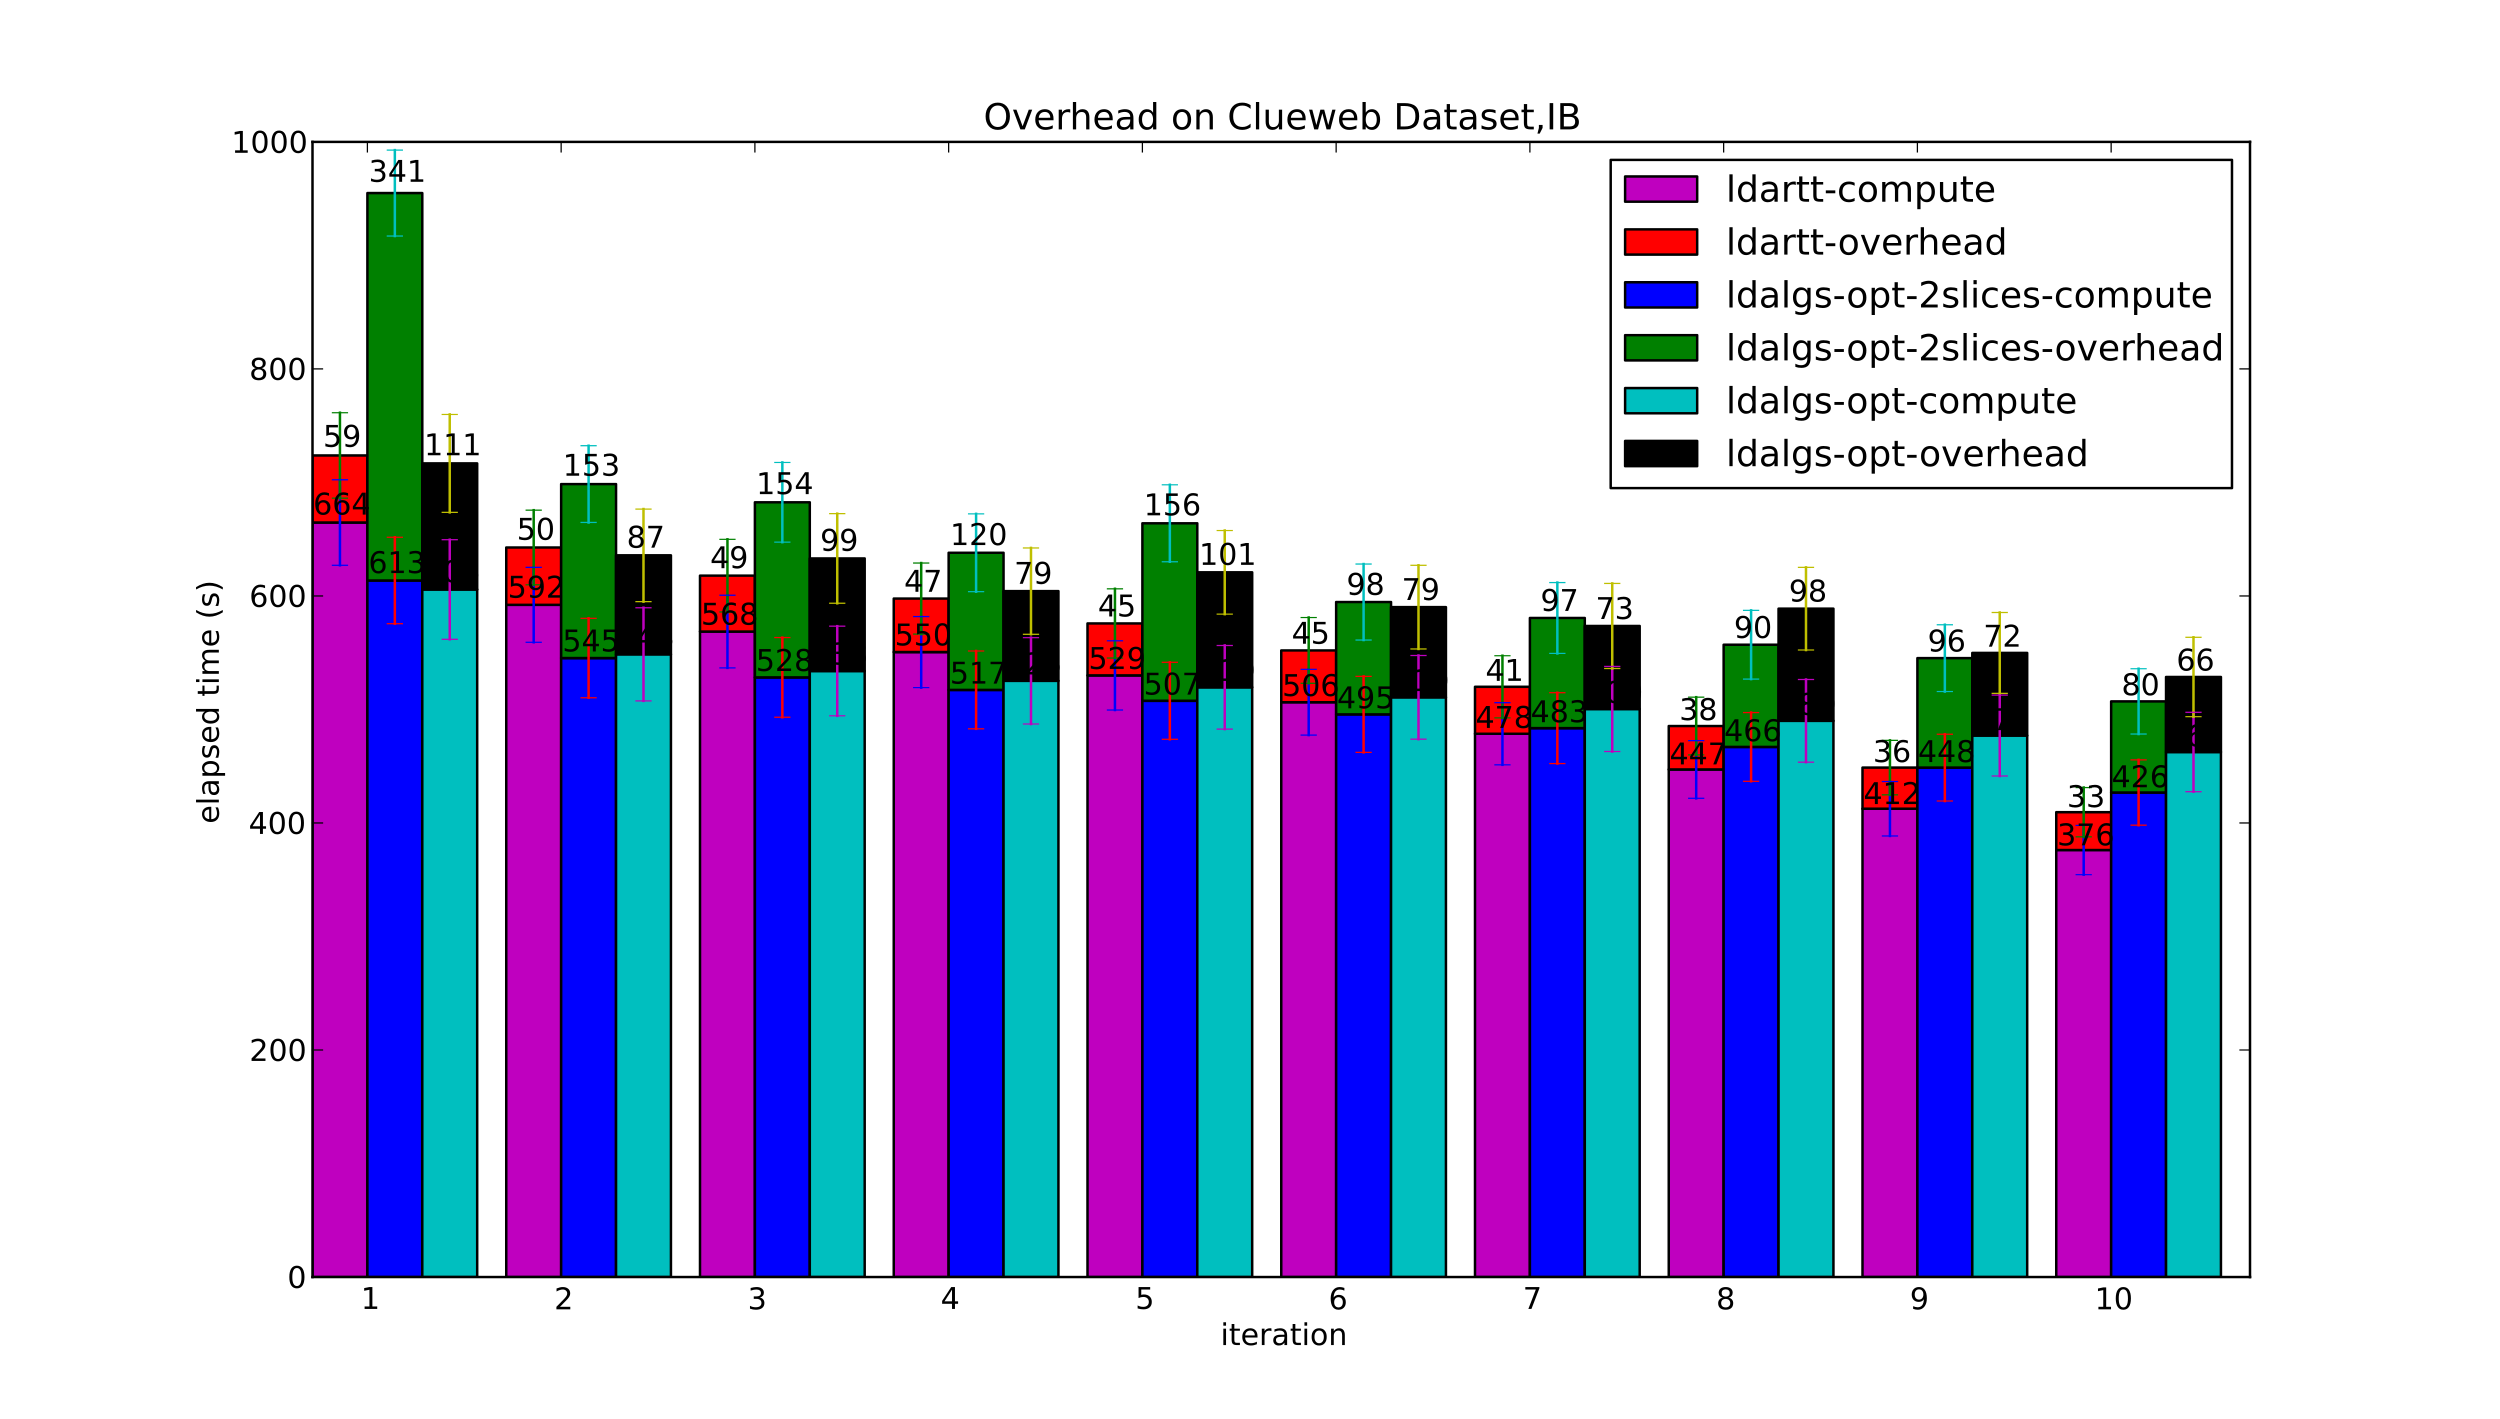 <?xml version="1.0" encoding="utf-8" standalone="no"?>
<!DOCTYPE svg PUBLIC "-//W3C//DTD SVG 1.1//EN"
  "http://www.w3.org/Graphics/SVG/1.1/DTD/svg11.dtd">
<!-- Created with matplotlib (http://matplotlib.sourceforge.net/) -->
<svg height="567pt" version="1.1" viewBox="0 0 999 567" width="999pt" xmlns="http://www.w3.org/2000/svg" xmlns:xlink="http://www.w3.org/1999/xlink">
 <defs>
  <style type="text/css">
*{stroke-linecap:square;stroke-linejoin:round;}
  </style>
 </defs>
 <g id="figure_1">
  <g id="patch_1">
   <path d="
M0 567
L999 567
L999 0
L0 0
z
" style="fill:#ffffff;"/>
  </g>
  <g id="axes_1">
   <g id="patch_2">
    <path d="
M124.875 510.3
L899.1 510.3
L899.1 56.7
L124.875 56.7
z
" style="fill:#ffffff;"/>
   </g>
   <g id="patch_3">
    <path clip-path="url(#pf532fa5deb)" d="
M124.875 510.3
L146.811 510.3
L146.811 208.808
L124.875 208.808
z
" style="fill:#bf00bf;stroke:#000000;"/>
   </g>
   <g id="patch_4">
    <path clip-path="url(#pf532fa5deb)" d="
M202.298 510.3
L224.234 510.3
L224.234 241.695
L202.298 241.695
z
" style="fill:#bf00bf;stroke:#000000;"/>
   </g>
   <g id="patch_5">
    <path clip-path="url(#pf532fa5deb)" d="
M279.72 510.3
L301.656 510.3
L301.656 252.373
L279.72 252.373
z
" style="fill:#bf00bf;stroke:#000000;"/>
   </g>
   <g id="patch_6">
    <path clip-path="url(#pf532fa5deb)" d="
M357.143 510.3
L379.079 510.3
L379.079 260.566
L357.143 260.566
z
" style="fill:#bf00bf;stroke:#000000;"/>
   </g>
   <g id="patch_7">
    <path clip-path="url(#pf532fa5deb)" d="
M434.565 510.3
L456.501 510.3
L456.501 269.893
L434.565 269.893
z
" style="fill:#bf00bf;stroke:#000000;"/>
   </g>
   <g id="patch_8">
    <path clip-path="url(#pf532fa5deb)" d="
M511.988 510.3
L533.924 510.3
L533.924 280.607
L511.988 280.607
z
" style="fill:#bf00bf;stroke:#000000;"/>
   </g>
   <g id="patch_9">
    <path clip-path="url(#pf532fa5deb)" d="
M589.41 510.3
L611.346 510.3
L611.346 293.215
L589.41 293.215
z
" style="fill:#bf00bf;stroke:#000000;"/>
   </g>
   <g id="patch_10">
    <path clip-path="url(#pf532fa5deb)" d="
M666.833 510.3
L688.769 510.3
L688.769 307.48
L666.833 307.48
z
" style="fill:#bf00bf;stroke:#000000;"/>
   </g>
   <g id="patch_11">
    <path clip-path="url(#pf532fa5deb)" d="
M744.255 510.3
L766.191 510.3
L766.191 323.175
L744.255 323.175
z
" style="fill:#bf00bf;stroke:#000000;"/>
   </g>
   <g id="patch_12">
    <path clip-path="url(#pf532fa5deb)" d="
M821.678 510.3
L843.614 510.3
L843.614 339.672
L821.678 339.672
z
" style="fill:#bf00bf;stroke:#000000;"/>
   </g>
   <g id="patch_13">
    <path clip-path="url(#pf532fa5deb)" d="
M124.875 208.808
L146.811 208.808
L146.811 181.999
L124.875 181.999
z
" style="fill:#ff0000;stroke:#000000;"/>
   </g>
   <g id="patch_14">
    <path clip-path="url(#pf532fa5deb)" d="
M202.298 241.695
L224.234 241.695
L224.234 218.778
L202.298 218.778
z
" style="fill:#ff0000;stroke:#000000;"/>
   </g>
   <g id="patch_15">
    <path clip-path="url(#pf532fa5deb)" d="
M279.72 252.373
L301.656 252.373
L301.656 230.027
L279.72 230.027
z
" style="fill:#ff0000;stroke:#000000;"/>
   </g>
   <g id="patch_16">
    <path clip-path="url(#pf532fa5deb)" d="
M357.143 260.566
L379.079 260.566
L379.079 239.183
L357.143 239.183
z
" style="fill:#ff0000;stroke:#000000;"/>
   </g>
   <g id="patch_17">
    <path clip-path="url(#pf532fa5deb)" d="
M434.565 269.893
L456.501 269.893
L456.501 249.12
L434.565 249.12
z
" style="fill:#ff0000;stroke:#000000;"/>
   </g>
   <g id="patch_18">
    <path clip-path="url(#pf532fa5deb)" d="
M511.988 280.607
L533.924 280.607
L533.924 259.909
L511.988 259.909
z
" style="fill:#ff0000;stroke:#000000;"/>
   </g>
   <g id="patch_19">
    <path clip-path="url(#pf532fa5deb)" d="
M589.41 293.215
L611.346 293.215
L611.346 274.445
L589.41 274.445
z
" style="fill:#ff0000;stroke:#000000;"/>
   </g>
   <g id="patch_20">
    <path clip-path="url(#pf532fa5deb)" d="
M666.833 307.48
L688.769 307.48
L688.769 290.12
L666.833 290.12
z
" style="fill:#ff0000;stroke:#000000;"/>
   </g>
   <g id="patch_21">
    <path clip-path="url(#pf532fa5deb)" d="
M744.255 323.175
L766.191 323.175
L766.191 306.731
L744.255 306.731
z
" style="fill:#ff0000;stroke:#000000;"/>
   </g>
   <g id="patch_22">
    <path clip-path="url(#pf532fa5deb)" d="
M821.678 339.672
L843.614 339.672
L843.614 324.548
L821.678 324.548
z
" style="fill:#ff0000;stroke:#000000;"/>
   </g>
   <g id="patch_23">
    <path clip-path="url(#pf532fa5deb)" d="
M146.811 510.3
L168.748 510.3
L168.748 231.961
L146.811 231.961
z
" style="fill:#0000ff;stroke:#000000;"/>
   </g>
   <g id="patch_24">
    <path clip-path="url(#pf532fa5deb)" d="
M224.234 510.3
L246.17 510.3
L246.17 262.958
L224.234 262.958
z
" style="fill:#0000ff;stroke:#000000;"/>
   </g>
   <g id="patch_25">
    <path clip-path="url(#pf532fa5deb)" d="
M301.656 510.3
L323.593 510.3
L323.593 270.692
L301.656 270.692
z
" style="fill:#0000ff;stroke:#000000;"/>
   </g>
   <g id="patch_26">
    <path clip-path="url(#pf532fa5deb)" d="
M379.079 510.3
L401.015 510.3
L401.015 275.694
L379.079 275.694
z
" style="fill:#0000ff;stroke:#000000;"/>
   </g>
   <g id="patch_27">
    <path clip-path="url(#pf532fa5deb)" d="
M456.501 510.3
L478.438 510.3
L478.438 280.037
L456.501 280.037
z
" style="fill:#0000ff;stroke:#000000;"/>
   </g>
   <g id="patch_28">
    <path clip-path="url(#pf532fa5deb)" d="
M533.924 510.3
L555.86 510.3
L555.86 285.458
L533.924 285.458
z
" style="fill:#0000ff;stroke:#000000;"/>
   </g>
   <g id="patch_29">
    <path clip-path="url(#pf532fa5deb)" d="
M611.346 510.3
L633.283 510.3
L633.283 290.955
L611.346 290.955
z
" style="fill:#0000ff;stroke:#000000;"/>
   </g>
   <g id="patch_30">
    <path clip-path="url(#pf532fa5deb)" d="
M688.769 510.3
L710.705 510.3
L710.705 298.469
L688.769 298.469
z
" style="fill:#0000ff;stroke:#000000;"/>
   </g>
   <g id="patch_31">
    <path clip-path="url(#pf532fa5deb)" d="
M766.191 510.3
L788.128 510.3
L788.128 306.736
L766.191 306.736
z
" style="fill:#0000ff;stroke:#000000;"/>
   </g>
   <g id="patch_32">
    <path clip-path="url(#pf532fa5deb)" d="
M843.614 510.3
L865.55 510.3
L865.55 316.694
L843.614 316.694
z
" style="fill:#0000ff;stroke:#000000;"/>
   </g>
   <g id="patch_33">
    <path clip-path="url(#pf532fa5deb)" d="
M146.811 231.961
L168.748 231.961
L168.748 77.156
L146.811 77.156
z
" style="fill:#008000;stroke:#000000;"/>
   </g>
   <g id="patch_34">
    <path clip-path="url(#pf532fa5deb)" d="
M224.234 262.958
L246.17 262.958
L246.17 193.44
L224.234 193.44
z
" style="fill:#008000;stroke:#000000;"/>
   </g>
   <g id="patch_35">
    <path clip-path="url(#pf532fa5deb)" d="
M301.656 270.692
L323.593 270.692
L323.593 200.718
L301.656 200.718
z
" style="fill:#008000;stroke:#000000;"/>
   </g>
   <g id="patch_36">
    <path clip-path="url(#pf532fa5deb)" d="
M379.079 275.694
L401.015 275.694
L401.015 220.884
L379.079 220.884
z
" style="fill:#008000;stroke:#000000;"/>
   </g>
   <g id="patch_37">
    <path clip-path="url(#pf532fa5deb)" d="
M456.501 280.037
L478.438 280.037
L478.438 209.107
L456.501 209.107
z
" style="fill:#008000;stroke:#000000;"/>
   </g>
   <g id="patch_38">
    <path clip-path="url(#pf532fa5deb)" d="
M533.924 285.458
L555.86 285.458
L555.86 240.569
L533.924 240.569
z
" style="fill:#008000;stroke:#000000;"/>
   </g>
   <g id="patch_39">
    <path clip-path="url(#pf532fa5deb)" d="
M611.346 290.955
L633.283 290.955
L633.283 246.943
L611.346 246.943
z
" style="fill:#008000;stroke:#000000;"/>
   </g>
   <g id="patch_40">
    <path clip-path="url(#pf532fa5deb)" d="
M688.769 298.469
L710.705 298.469
L710.705 257.64
L688.769 257.64
z
" style="fill:#008000;stroke:#000000;"/>
   </g>
   <g id="patch_41">
    <path clip-path="url(#pf532fa5deb)" d="
M766.191 306.736
L788.128 306.736
L788.128 262.991
L766.191 262.991
z
" style="fill:#008000;stroke:#000000;"/>
   </g>
   <g id="patch_42">
    <path clip-path="url(#pf532fa5deb)" d="
M843.614 316.694
L865.55 316.694
L865.55 280.274
L843.614 280.274
z
" style="fill:#008000;stroke:#000000;"/>
   </g>
   <g id="patch_43">
    <path clip-path="url(#pf532fa5deb)" d="
M168.748 510.3
L190.684 510.3
L190.684 235.561
L168.748 235.561
z
" style="fill:#00bfbf;stroke:#000000;"/>
   </g>
   <g id="patch_44">
    <path clip-path="url(#pf532fa5deb)" d="
M246.17 510.3
L268.107 510.3
L268.107 261.465
L246.17 261.465
z
" style="fill:#00bfbf;stroke:#000000;"/>
   </g>
   <g id="patch_45">
    <path clip-path="url(#pf532fa5deb)" d="
M323.593 510.3
L345.529 510.3
L345.529 268.126
L323.593 268.126
z
" style="fill:#00bfbf;stroke:#000000;"/>
   </g>
   <g id="patch_46">
    <path clip-path="url(#pf532fa5deb)" d="
M401.015 510.3
L422.952 510.3
L422.952 272.058
L401.015 272.058
z
" style="fill:#00bfbf;stroke:#000000;"/>
   </g>
   <g id="patch_47">
    <path clip-path="url(#pf532fa5deb)" d="
M478.438 510.3
L500.374 510.3
L500.374 274.638
L478.438 274.638
z
" style="fill:#00bfbf;stroke:#000000;"/>
   </g>
   <g id="patch_48">
    <path clip-path="url(#pf532fa5deb)" d="
M555.86 510.3
L577.797 510.3
L577.797 278.648
L555.86 278.648
z
" style="fill:#00bfbf;stroke:#000000;"/>
   </g>
   <g id="patch_49">
    <path clip-path="url(#pf532fa5deb)" d="
M633.283 510.3
L655.219 510.3
L655.219 283.312
L633.283 283.312
z
" style="fill:#00bfbf;stroke:#000000;"/>
   </g>
   <g id="patch_50">
    <path clip-path="url(#pf532fa5deb)" d="
M710.705 510.3
L732.642 510.3
L732.642 288.045
L710.705 288.045
z
" style="fill:#00bfbf;stroke:#000000;"/>
   </g>
   <g id="patch_51">
    <path clip-path="url(#pf532fa5deb)" d="
M788.128 510.3
L810.064 510.3
L810.064 293.924
L788.128 293.924
z
" style="fill:#00bfbf;stroke:#000000;"/>
   </g>
   <g id="patch_52">
    <path clip-path="url(#pf532fa5deb)" d="
M865.55 510.3
L887.487 510.3
L887.487 300.504
L865.55 300.504
z
" style="fill:#00bfbf;stroke:#000000;"/>
   </g>
   <g id="patch_53">
    <path clip-path="url(#pf532fa5deb)" d="
M168.748 235.561
L190.684 235.561
L190.684 185.178
L168.748 185.178
z
" style="stroke:#000000;"/>
   </g>
   <g id="patch_54">
    <path clip-path="url(#pf532fa5deb)" d="
M246.17 261.465
L268.107 261.465
L268.107 221.916
L246.17 221.916
z
" style="stroke:#000000;"/>
   </g>
   <g id="patch_55">
    <path clip-path="url(#pf532fa5deb)" d="
M323.593 268.126
L345.529 268.126
L345.529 223.15
L323.593 223.15
z
" style="stroke:#000000;"/>
   </g>
   <g id="patch_56">
    <path clip-path="url(#pf532fa5deb)" d="
M401.015 272.058
L422.952 272.058
L422.952 236.209
L401.015 236.209
z
" style="stroke:#000000;"/>
   </g>
   <g id="patch_57">
    <path clip-path="url(#pf532fa5deb)" d="
M478.438 274.638
L500.374 274.638
L500.374 228.705
L478.438 228.705
z
" style="stroke:#000000;"/>
   </g>
   <g id="patch_58">
    <path clip-path="url(#pf532fa5deb)" d="
M555.86 278.648
L577.797 278.648
L577.797 242.617
L555.86 242.617
z
" style="stroke:#000000;"/>
   </g>
   <g id="patch_59">
    <path clip-path="url(#pf532fa5deb)" d="
M633.283 283.312
L655.219 283.312
L655.219 250.131
L633.283 250.131
z
" style="stroke:#000000;"/>
   </g>
   <g id="patch_60">
    <path clip-path="url(#pf532fa5deb)" d="
M710.705 288.045
L732.642 288.045
L732.642 243.229
L710.705 243.229
z
" style="stroke:#000000;"/>
   </g>
   <g id="patch_61">
    <path clip-path="url(#pf532fa5deb)" d="
M788.128 293.924
L810.064 293.924
L810.064 260.91
L788.128 260.91
z
" style="stroke:#000000;"/>
   </g>
   <g id="patch_62">
    <path clip-path="url(#pf532fa5deb)" d="
M865.55 300.504
L887.487 300.504
L887.487 270.525
L865.55 270.525
z
" style="stroke:#000000;"/>
   </g>
   <g id="LineCollection_1">
    <defs>
     <path d="
M135.843 -341.106
L135.843 -375.279" id="C0_0_27115348c3"/>
     <path d="
M213.266 -310.338
L213.266 -340.272" id="C0_1_f19e388637"/>
     <path d="
M290.688 -300.117
L290.688 -329.138" id="C0_2_07a8571d6c"/>
     <path d="
M368.111 -292.237
L368.111 -320.63" id="C0_3_51bbd7e4ae"/>
     <path d="
M445.533 -283.276
L445.533 -310.938" id="C0_4_687b9e43ba"/>
     <path d="
M522.956 -273.251
L522.956 -299.535" id="C0_5_098bcd6048"/>
     <path d="
M600.378 -261.368
L600.378 -286.201" id="C0_6_c607436a77"/>
     <path d="
M677.801 -247.989
L677.801 -271.05" id="C0_7_507ba9c3c5"/>
     <path d="
M755.223 -232.949
L755.223 -254.701" id="C0_8_aebbf0b226"/>
     <path d="
M832.646 -217.483
L832.646 -237.173" id="C0_9_6e0ca895c1"/>
    </defs>
    <g clip-path="url(#pf532fa5deb)">
     <use style="fill:none;stroke:#0000ff;stroke-linecap:butt;" x="0" xlink:href="#C0_0_27115348c3" y="567.0"/>
    </g>
    <g clip-path="url(#pf532fa5deb)">
     <use style="fill:none;stroke:#0000ff;stroke-linecap:butt;" x="0" xlink:href="#C0_1_f19e388637" y="567.0"/>
    </g>
    <g clip-path="url(#pf532fa5deb)">
     <use style="fill:none;stroke:#0000ff;stroke-linecap:butt;" x="0" xlink:href="#C0_2_07a8571d6c" y="567.0"/>
    </g>
    <g clip-path="url(#pf532fa5deb)">
     <use style="fill:none;stroke:#0000ff;stroke-linecap:butt;" x="0" xlink:href="#C0_3_51bbd7e4ae" y="567.0"/>
    </g>
    <g clip-path="url(#pf532fa5deb)">
     <use style="fill:none;stroke:#0000ff;stroke-linecap:butt;" x="0" xlink:href="#C0_4_687b9e43ba" y="567.0"/>
    </g>
    <g clip-path="url(#pf532fa5deb)">
     <use style="fill:none;stroke:#0000ff;stroke-linecap:butt;" x="0" xlink:href="#C0_5_098bcd6048" y="567.0"/>
    </g>
    <g clip-path="url(#pf532fa5deb)">
     <use style="fill:none;stroke:#0000ff;stroke-linecap:butt;" x="0" xlink:href="#C0_6_c607436a77" y="567.0"/>
    </g>
    <g clip-path="url(#pf532fa5deb)">
     <use style="fill:none;stroke:#0000ff;stroke-linecap:butt;" x="0" xlink:href="#C0_7_507ba9c3c5" y="567.0"/>
    </g>
    <g clip-path="url(#pf532fa5deb)">
     <use style="fill:none;stroke:#0000ff;stroke-linecap:butt;" x="0" xlink:href="#C0_8_aebbf0b226" y="567.0"/>
    </g>
    <g clip-path="url(#pf532fa5deb)">
     <use style="fill:none;stroke:#0000ff;stroke-linecap:butt;" x="0" xlink:href="#C0_9_6e0ca895c1" y="567.0"/>
    </g>
   </g>
   <g id="LineCollection_2">
    <defs>
     <path d="
M135.843 -402.073
L135.843 -367.93" id="C1_0_2ef0a3a76b"/>
     <path d="
M213.266 -363.128
L213.266 -333.316" id="C1_1_09e586b171"/>
     <path d="
M290.688 -351.484
L290.688 -322.463" id="C1_2_30be6d9fa8"/>
     <path d="
M368.111 -342.014
L368.111 -313.621" id="C1_3_53d571bd6e"/>
     <path d="
M445.533 -331.711
L445.533 -304.049" id="C1_4_f4bdbdb188"/>
     <path d="
M522.956 -320.233
L522.956 -293.95" id="C1_5_a1a22a0b3a"/>
     <path d="
M600.378 -304.972
L600.378 -280.139" id="C1_6_a8be945723"/>
     <path d="
M677.801 -288.411
L677.801 -265.35" id="C1_7_c31bf96c84"/>
     <path d="
M755.223 -271.145
L755.223 -249.394" id="C1_8_ad4d2c672d"/>
     <path d="
M832.646 -252.297
L832.646 -232.607" id="C1_9_432701a747"/>
    </defs>
    <g clip-path="url(#pf532fa5deb)">
     <use style="fill:none;stroke:#008000;stroke-linecap:butt;" x="0" xlink:href="#C1_0_2ef0a3a76b" y="567.0"/>
    </g>
    <g clip-path="url(#pf532fa5deb)">
     <use style="fill:none;stroke:#008000;stroke-linecap:butt;" x="0" xlink:href="#C1_1_09e586b171" y="567.0"/>
    </g>
    <g clip-path="url(#pf532fa5deb)">
     <use style="fill:none;stroke:#008000;stroke-linecap:butt;" x="0" xlink:href="#C1_2_30be6d9fa8" y="567.0"/>
    </g>
    <g clip-path="url(#pf532fa5deb)">
     <use style="fill:none;stroke:#008000;stroke-linecap:butt;" x="0" xlink:href="#C1_3_53d571bd6e" y="567.0"/>
    </g>
    <g clip-path="url(#pf532fa5deb)">
     <use style="fill:none;stroke:#008000;stroke-linecap:butt;" x="0" xlink:href="#C1_4_f4bdbdb188" y="567.0"/>
    </g>
    <g clip-path="url(#pf532fa5deb)">
     <use style="fill:none;stroke:#008000;stroke-linecap:butt;" x="0" xlink:href="#C1_5_a1a22a0b3a" y="567.0"/>
    </g>
    <g clip-path="url(#pf532fa5deb)">
     <use style="fill:none;stroke:#008000;stroke-linecap:butt;" x="0" xlink:href="#C1_6_a8be945723" y="567.0"/>
    </g>
    <g clip-path="url(#pf532fa5deb)">
     <use style="fill:none;stroke:#008000;stroke-linecap:butt;" x="0" xlink:href="#C1_7_c31bf96c84" y="567.0"/>
    </g>
    <g clip-path="url(#pf532fa5deb)">
     <use style="fill:none;stroke:#008000;stroke-linecap:butt;" x="0" xlink:href="#C1_8_ad4d2c672d" y="567.0"/>
    </g>
    <g clip-path="url(#pf532fa5deb)">
     <use style="fill:none;stroke:#008000;stroke-linecap:butt;" x="0" xlink:href="#C1_9_432701a747" y="567.0"/>
    </g>
   </g>
   <g id="LineCollection_3">
    <defs>
     <path d="
M157.78 -317.768
L157.78 -352.31" id="C2_0_4e4ce4d5e9"/>
     <path d="
M235.202 -288.167
L235.202 -319.916" id="C2_1_006008ab93"/>
     <path d="
M312.625 -280.387
L312.625 -312.23" id="C2_2_f54c196545"/>
     <path d="
M390.047 -275.755
L390.047 -306.857" id="C2_3_78dd4bae9c"/>
     <path d="
M467.47 -271.581
L467.47 -302.346" id="C2_4_bf9e43da63"/>
     <path d="
M544.892 -266.354
L544.892 -296.729" id="C2_5_e9ca7921a9"/>
     <path d="
M622.315 -261.887
L622.315 -290.202" id="C2_6_a9e52f218a"/>
     <path d="
M699.737 -254.795
L699.737 -282.267" id="C2_7_9d4d9b6243"/>
     <path d="
M777.16 -246.918
L777.16 -273.61" id="C2_8_ece7d0063d"/>
     <path d="
M854.582 -237.254
L854.582 -263.358" id="C2_9_a4e5e3cdff"/>
    </defs>
    <g clip-path="url(#pf532fa5deb)">
     <use style="fill:none;stroke:#ff0000;stroke-linecap:butt;" x="0" xlink:href="#C2_0_4e4ce4d5e9" y="567.0"/>
    </g>
    <g clip-path="url(#pf532fa5deb)">
     <use style="fill:none;stroke:#ff0000;stroke-linecap:butt;" x="0" xlink:href="#C2_1_006008ab93" y="567.0"/>
    </g>
    <g clip-path="url(#pf532fa5deb)">
     <use style="fill:none;stroke:#ff0000;stroke-linecap:butt;" x="0" xlink:href="#C2_2_f54c196545" y="567.0"/>
    </g>
    <g clip-path="url(#pf532fa5deb)">
     <use style="fill:none;stroke:#ff0000;stroke-linecap:butt;" x="0" xlink:href="#C2_3_78dd4bae9c" y="567.0"/>
    </g>
    <g clip-path="url(#pf532fa5deb)">
     <use style="fill:none;stroke:#ff0000;stroke-linecap:butt;" x="0" xlink:href="#C2_4_bf9e43da63" y="567.0"/>
    </g>
    <g clip-path="url(#pf532fa5deb)">
     <use style="fill:none;stroke:#ff0000;stroke-linecap:butt;" x="0" xlink:href="#C2_5_e9ca7921a9" y="567.0"/>
    </g>
    <g clip-path="url(#pf532fa5deb)">
     <use style="fill:none;stroke:#ff0000;stroke-linecap:butt;" x="0" xlink:href="#C2_6_a9e52f218a" y="567.0"/>
    </g>
    <g clip-path="url(#pf532fa5deb)">
     <use style="fill:none;stroke:#ff0000;stroke-linecap:butt;" x="0" xlink:href="#C2_7_9d4d9b6243" y="567.0"/>
    </g>
    <g clip-path="url(#pf532fa5deb)">
     <use style="fill:none;stroke:#ff0000;stroke-linecap:butt;" x="0" xlink:href="#C2_8_ece7d0063d" y="567.0"/>
    </g>
    <g clip-path="url(#pf532fa5deb)">
     <use style="fill:none;stroke:#ff0000;stroke-linecap:butt;" x="0" xlink:href="#C2_9_a4e5e3cdff" y="567.0"/>
    </g>
   </g>
   <g id="LineCollection_4">
    <defs>
     <path d="
M157.78 -507.011
L157.78 -472.677" id="C3_0_3fa606ef1f"/>
     <path d="
M235.202 -388.891
L235.202 -358.228" id="C3_1_76e723df67"/>
     <path d="
M312.625 -382.198
L312.625 -350.366" id="C3_2_8d7802dcc8"/>
     <path d="
M390.047 -361.662
L390.047 -330.57" id="C3_3_db3a398fca"/>
     <path d="
M467.47 -373.273
L467.47 -342.513" id="C3_4_05b80a0652"/>
     <path d="
M544.892 -341.617
L544.892 -311.245" id="C3_5_af5d630d04"/>
     <path d="
M622.315 -334.213
L622.315 -305.901" id="C3_6_3f77a72347"/>
     <path d="
M699.737 -323.095
L699.737 -295.626" id="C3_7_7fa73ec462"/>
     <path d="
M777.16 -317.352
L777.16 -290.666" id="C3_8_84606b87de"/>
     <path d="
M854.582 -299.776
L854.582 -273.677" id="C3_9_2848f5bc42"/>
    </defs>
    <g clip-path="url(#pf532fa5deb)">
     <use style="fill:none;stroke:#00bfbf;stroke-linecap:butt;" x="0" xlink:href="#C3_0_3fa606ef1f" y="567.0"/>
    </g>
    <g clip-path="url(#pf532fa5deb)">
     <use style="fill:none;stroke:#00bfbf;stroke-linecap:butt;" x="0" xlink:href="#C3_1_76e723df67" y="567.0"/>
    </g>
    <g clip-path="url(#pf532fa5deb)">
     <use style="fill:none;stroke:#00bfbf;stroke-linecap:butt;" x="0" xlink:href="#C3_2_8d7802dcc8" y="567.0"/>
    </g>
    <g clip-path="url(#pf532fa5deb)">
     <use style="fill:none;stroke:#00bfbf;stroke-linecap:butt;" x="0" xlink:href="#C3_3_db3a398fca" y="567.0"/>
    </g>
    <g clip-path="url(#pf532fa5deb)">
     <use style="fill:none;stroke:#00bfbf;stroke-linecap:butt;" x="0" xlink:href="#C3_4_05b80a0652" y="567.0"/>
    </g>
    <g clip-path="url(#pf532fa5deb)">
     <use style="fill:none;stroke:#00bfbf;stroke-linecap:butt;" x="0" xlink:href="#C3_5_af5d630d04" y="567.0"/>
    </g>
    <g clip-path="url(#pf532fa5deb)">
     <use style="fill:none;stroke:#00bfbf;stroke-linecap:butt;" x="0" xlink:href="#C3_6_3f77a72347" y="567.0"/>
    </g>
    <g clip-path="url(#pf532fa5deb)">
     <use style="fill:none;stroke:#00bfbf;stroke-linecap:butt;" x="0" xlink:href="#C3_7_7fa73ec462" y="567.0"/>
    </g>
    <g clip-path="url(#pf532fa5deb)">
     <use style="fill:none;stroke:#00bfbf;stroke-linecap:butt;" x="0" xlink:href="#C3_8_84606b87de" y="567.0"/>
    </g>
    <g clip-path="url(#pf532fa5deb)">
     <use style="fill:none;stroke:#00bfbf;stroke-linecap:butt;" x="0" xlink:href="#C3_9_2848f5bc42" y="567.0"/>
    </g>
   </g>
   <g id="LineCollection_5">
    <defs>
     <path d="
M179.716 -311.542
L179.716 -351.335" id="C4_0_d17f9cfddc"/>
     <path d="
M257.138 -286.924
L257.138 -324.147" id="C4_1_31ccc426bc"/>
     <path d="
M334.561 -280.965
L334.561 -316.783" id="C4_2_13cf219a25"/>
     <path d="
M411.983 -277.692
L411.983 -312.191" id="C4_3_afdd779af5"/>
     <path d="
M489.406 -275.658
L489.406 -309.067" id="C4_4_676e8f7678"/>
     <path d="
M566.828 -271.638
L566.828 -305.067" id="C4_5_80642ea97f"/>
     <path d="
M644.251 -266.693
L644.251 -300.683" id="C4_6_73c52518cc"/>
     <path d="
M721.673 -262.447
L721.673 -295.462" id="C4_7_235843bb13"/>
     <path d="
M799.096 -256.914
L799.096 -289.238" id="C4_8_11a871794a"/>
     <path d="
M876.518 -250.638
L876.518 -282.355" id="C4_9_ef99d06fd2"/>
    </defs>
    <g clip-path="url(#pf532fa5deb)">
     <use style="fill:none;stroke:#bf00bf;stroke-linecap:butt;" x="0" xlink:href="#C4_0_d17f9cfddc" y="567.0"/>
    </g>
    <g clip-path="url(#pf532fa5deb)">
     <use style="fill:none;stroke:#bf00bf;stroke-linecap:butt;" x="0" xlink:href="#C4_1_31ccc426bc" y="567.0"/>
    </g>
    <g clip-path="url(#pf532fa5deb)">
     <use style="fill:none;stroke:#bf00bf;stroke-linecap:butt;" x="0" xlink:href="#C4_2_13cf219a25" y="567.0"/>
    </g>
    <g clip-path="url(#pf532fa5deb)">
     <use style="fill:none;stroke:#bf00bf;stroke-linecap:butt;" x="0" xlink:href="#C4_3_afdd779af5" y="567.0"/>
    </g>
    <g clip-path="url(#pf532fa5deb)">
     <use style="fill:none;stroke:#bf00bf;stroke-linecap:butt;" x="0" xlink:href="#C4_4_676e8f7678" y="567.0"/>
    </g>
    <g clip-path="url(#pf532fa5deb)">
     <use style="fill:none;stroke:#bf00bf;stroke-linecap:butt;" x="0" xlink:href="#C4_5_80642ea97f" y="567.0"/>
    </g>
    <g clip-path="url(#pf532fa5deb)">
     <use style="fill:none;stroke:#bf00bf;stroke-linecap:butt;" x="0" xlink:href="#C4_6_73c52518cc" y="567.0"/>
    </g>
    <g clip-path="url(#pf532fa5deb)">
     <use style="fill:none;stroke:#bf00bf;stroke-linecap:butt;" x="0" xlink:href="#C4_7_235843bb13" y="567.0"/>
    </g>
    <g clip-path="url(#pf532fa5deb)">
     <use style="fill:none;stroke:#bf00bf;stroke-linecap:butt;" x="0" xlink:href="#C4_8_11a871794a" y="567.0"/>
    </g>
    <g clip-path="url(#pf532fa5deb)">
     <use style="fill:none;stroke:#bf00bf;stroke-linecap:butt;" x="0" xlink:href="#C4_9_ef99d06fd2" y="567.0"/>
    </g>
   </g>
   <g id="LineCollection_6">
    <defs>
     <path d="
M179.716 -401.38
L179.716 -362.265" id="C5_0_f9aa6f9315"/>
     <path d="
M257.138 -363.573
L257.138 -326.595" id="C5_1_a5d34c76f2"/>
     <path d="
M334.561 -361.759
L334.561 -325.942" id="C5_2_3388ebaba6"/>
     <path d="
M411.983 -348.04
L411.983 -313.542" id="C5_3_9cf8511320"/>
     <path d="
M489.406 -354.998
L489.406 -321.591" id="C5_4_a2ac6433b7"/>
     <path d="
M566.828 -341.096
L566.828 -307.669" id="C5_5_f3e95d0d26"/>
     <path d="
M644.251 -333.863
L644.251 -299.874" id="C5_6_d79a57c710"/>
     <path d="
M721.673 -340.278
L721.673 -307.263" id="C5_7_4d32fc4149"/>
     <path d="
M799.096 -322.251
L799.096 -289.929" id="C5_8_132369b5a0"/>
     <path d="
M876.518 -312.332
L876.518 -280.618" id="C5_9_1326e62b30"/>
    </defs>
    <g clip-path="url(#pf532fa5deb)">
     <use style="fill:none;stroke:#bfbf00;stroke-linecap:butt;" x="0" xlink:href="#C5_0_f9aa6f9315" y="567.0"/>
    </g>
    <g clip-path="url(#pf532fa5deb)">
     <use style="fill:none;stroke:#bfbf00;stroke-linecap:butt;" x="0" xlink:href="#C5_1_a5d34c76f2" y="567.0"/>
    </g>
    <g clip-path="url(#pf532fa5deb)">
     <use style="fill:none;stroke:#bfbf00;stroke-linecap:butt;" x="0" xlink:href="#C5_2_3388ebaba6" y="567.0"/>
    </g>
    <g clip-path="url(#pf532fa5deb)">
     <use style="fill:none;stroke:#bfbf00;stroke-linecap:butt;" x="0" xlink:href="#C5_3_9cf8511320" y="567.0"/>
    </g>
    <g clip-path="url(#pf532fa5deb)">
     <use style="fill:none;stroke:#bfbf00;stroke-linecap:butt;" x="0" xlink:href="#C5_4_a2ac6433b7" y="567.0"/>
    </g>
    <g clip-path="url(#pf532fa5deb)">
     <use style="fill:none;stroke:#bfbf00;stroke-linecap:butt;" x="0" xlink:href="#C5_5_f3e95d0d26" y="567.0"/>
    </g>
    <g clip-path="url(#pf532fa5deb)">
     <use style="fill:none;stroke:#bfbf00;stroke-linecap:butt;" x="0" xlink:href="#C5_6_d79a57c710" y="567.0"/>
    </g>
    <g clip-path="url(#pf532fa5deb)">
     <use style="fill:none;stroke:#bfbf00;stroke-linecap:butt;" x="0" xlink:href="#C5_7_4d32fc4149" y="567.0"/>
    </g>
    <g clip-path="url(#pf532fa5deb)">
     <use style="fill:none;stroke:#bfbf00;stroke-linecap:butt;" x="0" xlink:href="#C5_8_132369b5a0" y="567.0"/>
    </g>
    <g clip-path="url(#pf532fa5deb)">
     <use style="fill:none;stroke:#bfbf00;stroke-linecap:butt;" x="0" xlink:href="#C5_9_1326e62b30" y="567.0"/>
    </g>
   </g>
   <g id="line2d_1">
    <defs>
     <path d="
M3 1.83691e-16
L-3 -1.83691e-16" id="m02bf4eaaf5" style="stroke:#0000ff;stroke-linecap:butt;stroke-width:0.5;"/>
    </defs>
    <g clip-path="url(#pf532fa5deb)">
     <use style="fill:#0000ff;stroke:#0000ff;stroke-linecap:butt;stroke-width:0.5;" x="135.843" xlink:href="#m02bf4eaaf5" y="225.894"/>
     <use style="fill:#0000ff;stroke:#0000ff;stroke-linecap:butt;stroke-width:0.5;" x="213.266" xlink:href="#m02bf4eaaf5" y="256.662"/>
     <use style="fill:#0000ff;stroke:#0000ff;stroke-linecap:butt;stroke-width:0.5;" x="290.688" xlink:href="#m02bf4eaaf5" y="266.883"/>
     <use style="fill:#0000ff;stroke:#0000ff;stroke-linecap:butt;stroke-width:0.5;" x="368.111" xlink:href="#m02bf4eaaf5" y="274.763"/>
     <use style="fill:#0000ff;stroke:#0000ff;stroke-linecap:butt;stroke-width:0.5;" x="445.533" xlink:href="#m02bf4eaaf5" y="283.724"/>
     <use style="fill:#0000ff;stroke:#0000ff;stroke-linecap:butt;stroke-width:0.5;" x="522.956" xlink:href="#m02bf4eaaf5" y="293.749"/>
     <use style="fill:#0000ff;stroke:#0000ff;stroke-linecap:butt;stroke-width:0.5;" x="600.378" xlink:href="#m02bf4eaaf5" y="305.632"/>
     <use style="fill:#0000ff;stroke:#0000ff;stroke-linecap:butt;stroke-width:0.5;" x="677.801" xlink:href="#m02bf4eaaf5" y="319.011"/>
     <use style="fill:#0000ff;stroke:#0000ff;stroke-linecap:butt;stroke-width:0.5;" x="755.223" xlink:href="#m02bf4eaaf5" y="334.051"/>
     <use style="fill:#0000ff;stroke:#0000ff;stroke-linecap:butt;stroke-width:0.5;" x="832.646" xlink:href="#m02bf4eaaf5" y="349.517"/>
    </g>
   </g>
   <g id="line2d_2">
    <g clip-path="url(#pf532fa5deb)">
     <use style="fill:#0000ff;stroke:#0000ff;stroke-linecap:butt;stroke-width:0.5;" x="135.843" xlink:href="#m02bf4eaaf5" y="191.721"/>
     <use style="fill:#0000ff;stroke:#0000ff;stroke-linecap:butt;stroke-width:0.5;" x="213.266" xlink:href="#m02bf4eaaf5" y="226.728"/>
     <use style="fill:#0000ff;stroke:#0000ff;stroke-linecap:butt;stroke-width:0.5;" x="290.688" xlink:href="#m02bf4eaaf5" y="237.862"/>
     <use style="fill:#0000ff;stroke:#0000ff;stroke-linecap:butt;stroke-width:0.5;" x="368.111" xlink:href="#m02bf4eaaf5" y="246.37"/>
     <use style="fill:#0000ff;stroke:#0000ff;stroke-linecap:butt;stroke-width:0.5;" x="445.533" xlink:href="#m02bf4eaaf5" y="256.062"/>
     <use style="fill:#0000ff;stroke:#0000ff;stroke-linecap:butt;stroke-width:0.5;" x="522.956" xlink:href="#m02bf4eaaf5" y="267.465"/>
     <use style="fill:#0000ff;stroke:#0000ff;stroke-linecap:butt;stroke-width:0.5;" x="600.378" xlink:href="#m02bf4eaaf5" y="280.799"/>
     <use style="fill:#0000ff;stroke:#0000ff;stroke-linecap:butt;stroke-width:0.5;" x="677.801" xlink:href="#m02bf4eaaf5" y="295.95"/>
     <use style="fill:#0000ff;stroke:#0000ff;stroke-linecap:butt;stroke-width:0.5;" x="755.223" xlink:href="#m02bf4eaaf5" y="312.299"/>
     <use style="fill:#0000ff;stroke:#0000ff;stroke-linecap:butt;stroke-width:0.5;" x="832.646" xlink:href="#m02bf4eaaf5" y="329.827"/>
    </g>
   </g>
   <g id="line2d_3">
    <defs>
     <path d="
M3 1.83691e-16
L-3 -1.83691e-16" id="mb93a2a9965" style="stroke:#008000;stroke-linecap:butt;stroke-width:0.5;"/>
    </defs>
    <g clip-path="url(#pf532fa5deb)">
     <use style="fill:#008000;stroke:#008000;stroke-linecap:butt;stroke-width:0.5;" x="135.843" xlink:href="#mb93a2a9965" y="164.927"/>
     <use style="fill:#008000;stroke:#008000;stroke-linecap:butt;stroke-width:0.5;" x="213.266" xlink:href="#mb93a2a9965" y="203.872"/>
     <use style="fill:#008000;stroke:#008000;stroke-linecap:butt;stroke-width:0.5;" x="290.688" xlink:href="#mb93a2a9965" y="215.516"/>
     <use style="fill:#008000;stroke:#008000;stroke-linecap:butt;stroke-width:0.5;" x="368.111" xlink:href="#mb93a2a9965" y="224.986"/>
     <use style="fill:#008000;stroke:#008000;stroke-linecap:butt;stroke-width:0.5;" x="445.533" xlink:href="#mb93a2a9965" y="235.289"/>
     <use style="fill:#008000;stroke:#008000;stroke-linecap:butt;stroke-width:0.5;" x="522.956" xlink:href="#mb93a2a9965" y="246.767"/>
     <use style="fill:#008000;stroke:#008000;stroke-linecap:butt;stroke-width:0.5;" x="600.378" xlink:href="#mb93a2a9965" y="262.028"/>
     <use style="fill:#008000;stroke:#008000;stroke-linecap:butt;stroke-width:0.5;" x="677.801" xlink:href="#mb93a2a9965" y="278.589"/>
     <use style="fill:#008000;stroke:#008000;stroke-linecap:butt;stroke-width:0.5;" x="755.223" xlink:href="#mb93a2a9965" y="295.855"/>
     <use style="fill:#008000;stroke:#008000;stroke-linecap:butt;stroke-width:0.5;" x="832.646" xlink:href="#mb93a2a9965" y="314.703"/>
    </g>
   </g>
   <g id="line2d_4">
    <g clip-path="url(#pf532fa5deb)">
     <use style="fill:#008000;stroke:#008000;stroke-linecap:butt;stroke-width:0.5;" x="135.843" xlink:href="#mb93a2a9965" y="199.07"/>
     <use style="fill:#008000;stroke:#008000;stroke-linecap:butt;stroke-width:0.5;" x="213.266" xlink:href="#mb93a2a9965" y="233.684"/>
     <use style="fill:#008000;stroke:#008000;stroke-linecap:butt;stroke-width:0.5;" x="290.688" xlink:href="#mb93a2a9965" y="244.537"/>
     <use style="fill:#008000;stroke:#008000;stroke-linecap:butt;stroke-width:0.5;" x="368.111" xlink:href="#mb93a2a9965" y="253.379"/>
     <use style="fill:#008000;stroke:#008000;stroke-linecap:butt;stroke-width:0.5;" x="445.533" xlink:href="#mb93a2a9965" y="262.951"/>
     <use style="fill:#008000;stroke:#008000;stroke-linecap:butt;stroke-width:0.5;" x="522.956" xlink:href="#mb93a2a9965" y="273.05"/>
     <use style="fill:#008000;stroke:#008000;stroke-linecap:butt;stroke-width:0.5;" x="600.378" xlink:href="#mb93a2a9965" y="286.861"/>
     <use style="fill:#008000;stroke:#008000;stroke-linecap:butt;stroke-width:0.5;" x="677.801" xlink:href="#mb93a2a9965" y="301.65"/>
     <use style="fill:#008000;stroke:#008000;stroke-linecap:butt;stroke-width:0.5;" x="755.223" xlink:href="#mb93a2a9965" y="317.606"/>
     <use style="fill:#008000;stroke:#008000;stroke-linecap:butt;stroke-width:0.5;" x="832.646" xlink:href="#mb93a2a9965" y="334.393"/>
    </g>
   </g>
   <g id="line2d_5">
    <defs>
     <path d="
M3 1.83691e-16
L-3 -1.83691e-16" id="mb427f09dbc" style="stroke:#ff0000;stroke-linecap:butt;stroke-width:0.5;"/>
    </defs>
    <g clip-path="url(#pf532fa5deb)">
     <use style="fill:#ff0000;stroke:#ff0000;stroke-linecap:butt;stroke-width:0.5;" x="157.78" xlink:href="#mb427f09dbc" y="249.232"/>
     <use style="fill:#ff0000;stroke:#ff0000;stroke-linecap:butt;stroke-width:0.5;" x="235.202" xlink:href="#mb427f09dbc" y="278.833"/>
     <use style="fill:#ff0000;stroke:#ff0000;stroke-linecap:butt;stroke-width:0.5;" x="312.625" xlink:href="#mb427f09dbc" y="286.613"/>
     <use style="fill:#ff0000;stroke:#ff0000;stroke-linecap:butt;stroke-width:0.5;" x="390.047" xlink:href="#mb427f09dbc" y="291.245"/>
     <use style="fill:#ff0000;stroke:#ff0000;stroke-linecap:butt;stroke-width:0.5;" x="467.47" xlink:href="#mb427f09dbc" y="295.419"/>
     <use style="fill:#ff0000;stroke:#ff0000;stroke-linecap:butt;stroke-width:0.5;" x="544.892" xlink:href="#mb427f09dbc" y="300.646"/>
     <use style="fill:#ff0000;stroke:#ff0000;stroke-linecap:butt;stroke-width:0.5;" x="622.315" xlink:href="#mb427f09dbc" y="305.113"/>
     <use style="fill:#ff0000;stroke:#ff0000;stroke-linecap:butt;stroke-width:0.5;" x="699.737" xlink:href="#mb427f09dbc" y="312.205"/>
     <use style="fill:#ff0000;stroke:#ff0000;stroke-linecap:butt;stroke-width:0.5;" x="777.16" xlink:href="#mb427f09dbc" y="320.082"/>
     <use style="fill:#ff0000;stroke:#ff0000;stroke-linecap:butt;stroke-width:0.5;" x="854.582" xlink:href="#mb427f09dbc" y="329.746"/>
    </g>
   </g>
   <g id="line2d_6">
    <g clip-path="url(#pf532fa5deb)">
     <use style="fill:#ff0000;stroke:#ff0000;stroke-linecap:butt;stroke-width:0.5;" x="157.78" xlink:href="#mb427f09dbc" y="214.69"/>
     <use style="fill:#ff0000;stroke:#ff0000;stroke-linecap:butt;stroke-width:0.5;" x="235.202" xlink:href="#mb427f09dbc" y="247.084"/>
     <use style="fill:#ff0000;stroke:#ff0000;stroke-linecap:butt;stroke-width:0.5;" x="312.625" xlink:href="#mb427f09dbc" y="254.77"/>
     <use style="fill:#ff0000;stroke:#ff0000;stroke-linecap:butt;stroke-width:0.5;" x="390.047" xlink:href="#mb427f09dbc" y="260.143"/>
     <use style="fill:#ff0000;stroke:#ff0000;stroke-linecap:butt;stroke-width:0.5;" x="467.47" xlink:href="#mb427f09dbc" y="264.654"/>
     <use style="fill:#ff0000;stroke:#ff0000;stroke-linecap:butt;stroke-width:0.5;" x="544.892" xlink:href="#mb427f09dbc" y="270.271"/>
     <use style="fill:#ff0000;stroke:#ff0000;stroke-linecap:butt;stroke-width:0.5;" x="622.315" xlink:href="#mb427f09dbc" y="276.798"/>
     <use style="fill:#ff0000;stroke:#ff0000;stroke-linecap:butt;stroke-width:0.5;" x="699.737" xlink:href="#mb427f09dbc" y="284.733"/>
     <use style="fill:#ff0000;stroke:#ff0000;stroke-linecap:butt;stroke-width:0.5;" x="777.16" xlink:href="#mb427f09dbc" y="293.39"/>
     <use style="fill:#ff0000;stroke:#ff0000;stroke-linecap:butt;stroke-width:0.5;" x="854.582" xlink:href="#mb427f09dbc" y="303.642"/>
    </g>
   </g>
   <g id="line2d_7">
    <defs>
     <path d="
M3 1.83691e-16
L-3 -1.83691e-16" id="m51ef10c9e2" style="stroke:#00bfbf;stroke-linecap:butt;stroke-width:0.5;"/>
    </defs>
    <g clip-path="url(#pf532fa5deb)">
     <use style="fill:#00bfbf;stroke:#00bfbf;stroke-linecap:butt;stroke-width:0.5;" x="157.78" xlink:href="#m51ef10c9e2" y="59.989"/>
     <use style="fill:#00bfbf;stroke:#00bfbf;stroke-linecap:butt;stroke-width:0.5;" x="235.202" xlink:href="#m51ef10c9e2" y="178.109"/>
     <use style="fill:#00bfbf;stroke:#00bfbf;stroke-linecap:butt;stroke-width:0.5;" x="312.625" xlink:href="#m51ef10c9e2" y="184.802"/>
     <use style="fill:#00bfbf;stroke:#00bfbf;stroke-linecap:butt;stroke-width:0.5;" x="390.047" xlink:href="#m51ef10c9e2" y="205.338"/>
     <use style="fill:#00bfbf;stroke:#00bfbf;stroke-linecap:butt;stroke-width:0.5;" x="467.47" xlink:href="#m51ef10c9e2" y="193.727"/>
     <use style="fill:#00bfbf;stroke:#00bfbf;stroke-linecap:butt;stroke-width:0.5;" x="544.892" xlink:href="#m51ef10c9e2" y="225.383"/>
     <use style="fill:#00bfbf;stroke:#00bfbf;stroke-linecap:butt;stroke-width:0.5;" x="622.315" xlink:href="#m51ef10c9e2" y="232.787"/>
     <use style="fill:#00bfbf;stroke:#00bfbf;stroke-linecap:butt;stroke-width:0.5;" x="699.737" xlink:href="#m51ef10c9e2" y="243.905"/>
     <use style="fill:#00bfbf;stroke:#00bfbf;stroke-linecap:butt;stroke-width:0.5;" x="777.16" xlink:href="#m51ef10c9e2" y="249.648"/>
     <use style="fill:#00bfbf;stroke:#00bfbf;stroke-linecap:butt;stroke-width:0.5;" x="854.582" xlink:href="#m51ef10c9e2" y="267.224"/>
    </g>
   </g>
   <g id="line2d_8">
    <g clip-path="url(#pf532fa5deb)">
     <use style="fill:#00bfbf;stroke:#00bfbf;stroke-linecap:butt;stroke-width:0.5;" x="157.78" xlink:href="#m51ef10c9e2" y="94.323"/>
     <use style="fill:#00bfbf;stroke:#00bfbf;stroke-linecap:butt;stroke-width:0.5;" x="235.202" xlink:href="#m51ef10c9e2" y="208.772"/>
     <use style="fill:#00bfbf;stroke:#00bfbf;stroke-linecap:butt;stroke-width:0.5;" x="312.625" xlink:href="#m51ef10c9e2" y="216.634"/>
     <use style="fill:#00bfbf;stroke:#00bfbf;stroke-linecap:butt;stroke-width:0.5;" x="390.047" xlink:href="#m51ef10c9e2" y="236.43"/>
     <use style="fill:#00bfbf;stroke:#00bfbf;stroke-linecap:butt;stroke-width:0.5;" x="467.47" xlink:href="#m51ef10c9e2" y="224.487"/>
     <use style="fill:#00bfbf;stroke:#00bfbf;stroke-linecap:butt;stroke-width:0.5;" x="544.892" xlink:href="#m51ef10c9e2" y="255.755"/>
     <use style="fill:#00bfbf;stroke:#00bfbf;stroke-linecap:butt;stroke-width:0.5;" x="622.315" xlink:href="#m51ef10c9e2" y="261.099"/>
     <use style="fill:#00bfbf;stroke:#00bfbf;stroke-linecap:butt;stroke-width:0.5;" x="699.737" xlink:href="#m51ef10c9e2" y="271.374"/>
     <use style="fill:#00bfbf;stroke:#00bfbf;stroke-linecap:butt;stroke-width:0.5;" x="777.16" xlink:href="#m51ef10c9e2" y="276.334"/>
     <use style="fill:#00bfbf;stroke:#00bfbf;stroke-linecap:butt;stroke-width:0.5;" x="854.582" xlink:href="#m51ef10c9e2" y="293.323"/>
    </g>
   </g>
   <g id="line2d_9">
    <defs>
     <path d="
M3 1.83691e-16
L-3 -1.83691e-16" id="m6ae3b24971" style="stroke:#bf00bf;stroke-linecap:butt;stroke-width:0.5;"/>
    </defs>
    <g clip-path="url(#pf532fa5deb)">
     <use style="fill:#bf00bf;stroke:#bf00bf;stroke-linecap:butt;stroke-width:0.5;" x="179.716" xlink:href="#m6ae3b24971" y="255.458"/>
     <use style="fill:#bf00bf;stroke:#bf00bf;stroke-linecap:butt;stroke-width:0.5;" x="257.138" xlink:href="#m6ae3b24971" y="280.076"/>
     <use style="fill:#bf00bf;stroke:#bf00bf;stroke-linecap:butt;stroke-width:0.5;" x="334.561" xlink:href="#m6ae3b24971" y="286.035"/>
     <use style="fill:#bf00bf;stroke:#bf00bf;stroke-linecap:butt;stroke-width:0.5;" x="411.983" xlink:href="#m6ae3b24971" y="289.308"/>
     <use style="fill:#bf00bf;stroke:#bf00bf;stroke-linecap:butt;stroke-width:0.5;" x="489.406" xlink:href="#m6ae3b24971" y="291.342"/>
     <use style="fill:#bf00bf;stroke:#bf00bf;stroke-linecap:butt;stroke-width:0.5;" x="566.828" xlink:href="#m6ae3b24971" y="295.362"/>
     <use style="fill:#bf00bf;stroke:#bf00bf;stroke-linecap:butt;stroke-width:0.5;" x="644.251" xlink:href="#m6ae3b24971" y="300.307"/>
     <use style="fill:#bf00bf;stroke:#bf00bf;stroke-linecap:butt;stroke-width:0.5;" x="721.673" xlink:href="#m6ae3b24971" y="304.553"/>
     <use style="fill:#bf00bf;stroke:#bf00bf;stroke-linecap:butt;stroke-width:0.5;" x="799.096" xlink:href="#m6ae3b24971" y="310.086"/>
     <use style="fill:#bf00bf;stroke:#bf00bf;stroke-linecap:butt;stroke-width:0.5;" x="876.518" xlink:href="#m6ae3b24971" y="316.362"/>
    </g>
   </g>
   <g id="line2d_10">
    <g clip-path="url(#pf532fa5deb)">
     <use style="fill:#bf00bf;stroke:#bf00bf;stroke-linecap:butt;stroke-width:0.5;" x="179.716" xlink:href="#m6ae3b24971" y="215.665"/>
     <use style="fill:#bf00bf;stroke:#bf00bf;stroke-linecap:butt;stroke-width:0.5;" x="257.138" xlink:href="#m6ae3b24971" y="242.853"/>
     <use style="fill:#bf00bf;stroke:#bf00bf;stroke-linecap:butt;stroke-width:0.5;" x="334.561" xlink:href="#m6ae3b24971" y="250.217"/>
     <use style="fill:#bf00bf;stroke:#bf00bf;stroke-linecap:butt;stroke-width:0.5;" x="411.983" xlink:href="#m6ae3b24971" y="254.809"/>
     <use style="fill:#bf00bf;stroke:#bf00bf;stroke-linecap:butt;stroke-width:0.5;" x="489.406" xlink:href="#m6ae3b24971" y="257.933"/>
     <use style="fill:#bf00bf;stroke:#bf00bf;stroke-linecap:butt;stroke-width:0.5;" x="566.828" xlink:href="#m6ae3b24971" y="261.933"/>
     <use style="fill:#bf00bf;stroke:#bf00bf;stroke-linecap:butt;stroke-width:0.5;" x="644.251" xlink:href="#m6ae3b24971" y="266.317"/>
     <use style="fill:#bf00bf;stroke:#bf00bf;stroke-linecap:butt;stroke-width:0.5;" x="721.673" xlink:href="#m6ae3b24971" y="271.538"/>
     <use style="fill:#bf00bf;stroke:#bf00bf;stroke-linecap:butt;stroke-width:0.5;" x="799.096" xlink:href="#m6ae3b24971" y="277.762"/>
     <use style="fill:#bf00bf;stroke:#bf00bf;stroke-linecap:butt;stroke-width:0.5;" x="876.518" xlink:href="#m6ae3b24971" y="284.645"/>
    </g>
   </g>
   <g id="line2d_11">
    <defs>
     <path d="
M3 1.83691e-16
L-3 -1.83691e-16" id="mfec684094e" style="stroke:#bfbf00;stroke-linecap:butt;stroke-width:0.5;"/>
    </defs>
    <g clip-path="url(#pf532fa5deb)">
     <use style="fill:#bfbf00;stroke:#bfbf00;stroke-linecap:butt;stroke-width:0.5;" x="179.716" xlink:href="#mfec684094e" y="165.62"/>
     <use style="fill:#bfbf00;stroke:#bfbf00;stroke-linecap:butt;stroke-width:0.5;" x="257.138" xlink:href="#mfec684094e" y="203.427"/>
     <use style="fill:#bfbf00;stroke:#bfbf00;stroke-linecap:butt;stroke-width:0.5;" x="334.561" xlink:href="#mfec684094e" y="205.241"/>
     <use style="fill:#bfbf00;stroke:#bfbf00;stroke-linecap:butt;stroke-width:0.5;" x="411.983" xlink:href="#mfec684094e" y="218.96"/>
     <use style="fill:#bfbf00;stroke:#bfbf00;stroke-linecap:butt;stroke-width:0.5;" x="489.406" xlink:href="#mfec684094e" y="212.002"/>
     <use style="fill:#bfbf00;stroke:#bfbf00;stroke-linecap:butt;stroke-width:0.5;" x="566.828" xlink:href="#mfec684094e" y="225.904"/>
     <use style="fill:#bfbf00;stroke:#bfbf00;stroke-linecap:butt;stroke-width:0.5;" x="644.251" xlink:href="#mfec684094e" y="233.137"/>
     <use style="fill:#bfbf00;stroke:#bfbf00;stroke-linecap:butt;stroke-width:0.5;" x="721.673" xlink:href="#mfec684094e" y="226.722"/>
     <use style="fill:#bfbf00;stroke:#bfbf00;stroke-linecap:butt;stroke-width:0.5;" x="799.096" xlink:href="#mfec684094e" y="244.749"/>
     <use style="fill:#bfbf00;stroke:#bfbf00;stroke-linecap:butt;stroke-width:0.5;" x="876.518" xlink:href="#mfec684094e" y="254.668"/>
    </g>
   </g>
   <g id="line2d_12">
    <g clip-path="url(#pf532fa5deb)">
     <use style="fill:#bfbf00;stroke:#bfbf00;stroke-linecap:butt;stroke-width:0.5;" x="179.716" xlink:href="#mfec684094e" y="204.735"/>
     <use style="fill:#bfbf00;stroke:#bfbf00;stroke-linecap:butt;stroke-width:0.5;" x="257.138" xlink:href="#mfec684094e" y="240.405"/>
     <use style="fill:#bfbf00;stroke:#bfbf00;stroke-linecap:butt;stroke-width:0.5;" x="334.561" xlink:href="#mfec684094e" y="241.058"/>
     <use style="fill:#bfbf00;stroke:#bfbf00;stroke-linecap:butt;stroke-width:0.5;" x="411.983" xlink:href="#mfec684094e" y="253.458"/>
     <use style="fill:#bfbf00;stroke:#bfbf00;stroke-linecap:butt;stroke-width:0.5;" x="489.406" xlink:href="#mfec684094e" y="245.409"/>
     <use style="fill:#bfbf00;stroke:#bfbf00;stroke-linecap:butt;stroke-width:0.5;" x="566.828" xlink:href="#mfec684094e" y="259.331"/>
     <use style="fill:#bfbf00;stroke:#bfbf00;stroke-linecap:butt;stroke-width:0.5;" x="644.251" xlink:href="#mfec684094e" y="267.126"/>
     <use style="fill:#bfbf00;stroke:#bfbf00;stroke-linecap:butt;stroke-width:0.5;" x="721.673" xlink:href="#mfec684094e" y="259.737"/>
     <use style="fill:#bfbf00;stroke:#bfbf00;stroke-linecap:butt;stroke-width:0.5;" x="799.096" xlink:href="#mfec684094e" y="277.071"/>
     <use style="fill:#bfbf00;stroke:#bfbf00;stroke-linecap:butt;stroke-width:0.5;" x="876.518" xlink:href="#mfec684094e" y="286.382"/>
    </g>
   </g>
   <g id="matplotlib.axis_1">
    <g id="xtick_1">
     <g id="line2d_13">
      <defs>
       <path d="
M0 0
L0 -4" id="m0012dd4eef" style="stroke:#000000;stroke-linecap:butt;stroke-width:0.5;"/>
      </defs>
      <g>
       <use style="stroke:#000000;stroke-linecap:butt;stroke-width:0.5;" x="146.811" xlink:href="#m0012dd4eef" y="510.3"/>
      </g>
     </g>
     <g id="line2d_14">
      <defs>
       <path d="
M0 0
L0 4" id="m476344969c" style="stroke:#000000;stroke-linecap:butt;stroke-width:0.5;"/>
      </defs>
      <g>
       <use style="stroke:#000000;stroke-linecap:butt;stroke-width:0.5;" x="146.811" xlink:href="#m476344969c" y="56.7"/>
      </g>
     </g>
     <g id="text_1">
      <!-- 1 -->
      <defs>
       <path d="
M12.406 8.297
L28.516 8.297
L28.516 63.922
L10.984 60.406
L10.984 69.391
L28.422 72.906
L38.281 72.906
L38.281 8.297
L54.391 8.297
L54.391 0
L12.406 0
z
" id="DejaVuSans-31"/>
      </defs>
      <g transform="translate(144.207 523.049)scale(0.12 -0.12)">
       <use xlink:href="#DejaVuSans-31"/>
      </g>
     </g>
    </g>
    <g id="xtick_2">
     <g id="line2d_15">
      <g>
       <use style="stroke:#000000;stroke-linecap:butt;stroke-width:0.5;" x="224.234" xlink:href="#m0012dd4eef" y="510.3"/>
      </g>
     </g>
     <g id="line2d_16">
      <g>
       <use style="stroke:#000000;stroke-linecap:butt;stroke-width:0.5;" x="224.234" xlink:href="#m476344969c" y="56.7"/>
      </g>
     </g>
     <g id="text_2">
      <!-- 2 -->
      <defs>
       <path d="
M19.188 8.297
L53.609 8.297
L53.609 0
L7.328 0
L7.328 8.297
Q12.938 14.109 22.625 23.891
Q32.328 33.688 34.812 36.531
Q39.547 41.844 41.422 45.531
Q43.312 49.219 43.312 52.781
Q43.312 58.594 39.234 62.25
Q35.156 65.922 28.609 65.922
Q23.969 65.922 18.812 64.312
Q13.672 62.703 7.812 59.422
L7.812 69.391
Q13.766 71.781 18.938 73
Q24.125 74.219 28.422 74.219
Q39.75 74.219 46.484 68.547
Q53.219 62.891 53.219 53.422
Q53.219 48.922 51.531 44.891
Q49.859 40.875 45.406 35.406
Q44.188 33.984 37.641 27.219
Q31.109 20.453 19.188 8.297" id="DejaVuSans-32"/>
      </defs>
      <g transform="translate(221.457 523.206)scale(0.12 -0.12)">
       <use xlink:href="#DejaVuSans-32"/>
      </g>
     </g>
    </g>
    <g id="xtick_3">
     <g id="line2d_17">
      <g>
       <use style="stroke:#000000;stroke-linecap:butt;stroke-width:0.5;" x="301.656" xlink:href="#m0012dd4eef" y="510.3"/>
      </g>
     </g>
     <g id="line2d_18">
      <g>
       <use style="stroke:#000000;stroke-linecap:butt;stroke-width:0.5;" x="301.656" xlink:href="#m476344969c" y="56.7"/>
      </g>
     </g>
     <g id="text_3">
      <!-- 3 -->
      <defs>
       <path d="
M40.578 39.312
Q47.656 37.797 51.625 33
Q55.609 28.219 55.609 21.188
Q55.609 10.406 48.188 4.484
Q40.766 -1.422 27.094 -1.422
Q22.516 -1.422 17.656 -0.516
Q12.797 0.391 7.625 2.203
L7.625 11.719
Q11.719 9.328 16.594 8.109
Q21.484 6.891 26.812 6.891
Q36.078 6.891 40.938 10.547
Q45.797 14.203 45.797 21.188
Q45.797 27.641 41.281 31.266
Q36.766 34.906 28.719 34.906
L20.219 34.906
L20.219 43.016
L29.109 43.016
Q36.375 43.016 40.234 45.922
Q44.094 48.828 44.094 54.297
Q44.094 59.906 40.109 62.906
Q36.141 65.922 28.719 65.922
Q24.656 65.922 20.016 65.031
Q15.375 64.156 9.812 62.312
L9.812 71.094
Q15.438 72.656 20.344 73.438
Q25.25 74.219 29.594 74.219
Q40.828 74.219 47.359 69.109
Q53.906 64.016 53.906 55.328
Q53.906 49.266 50.438 45.094
Q46.969 40.922 40.578 39.312" id="DejaVuSans-33"/>
      </defs>
      <g transform="translate(298.777 523.206)scale(0.12 -0.12)">
       <use xlink:href="#DejaVuSans-33"/>
      </g>
     </g>
    </g>
    <g id="xtick_4">
     <g id="line2d_19">
      <g>
       <use style="stroke:#000000;stroke-linecap:butt;stroke-width:0.5;" x="379.079" xlink:href="#m0012dd4eef" y="510.3"/>
      </g>
     </g>
     <g id="line2d_20">
      <g>
       <use style="stroke:#000000;stroke-linecap:butt;stroke-width:0.5;" x="379.079" xlink:href="#m476344969c" y="56.7"/>
      </g>
     </g>
     <g id="text_4">
      <!-- 4 -->
      <defs>
       <path d="
M37.797 64.312
L12.891 25.391
L37.797 25.391
z

M35.203 72.906
L47.609 72.906
L47.609 25.391
L58.016 25.391
L58.016 17.188
L47.609 17.188
L47.609 0
L37.797 0
L37.797 17.188
L4.891 17.188
L4.891 26.703
z
" id="DejaVuSans-34"/>
      </defs>
      <g transform="translate(375.891 523.049)scale(0.12 -0.12)">
       <use xlink:href="#DejaVuSans-34"/>
      </g>
     </g>
    </g>
    <g id="xtick_5">
     <g id="line2d_21">
      <g>
       <use style="stroke:#000000;stroke-linecap:butt;stroke-width:0.5;" x="456.501" xlink:href="#m0012dd4eef" y="510.3"/>
      </g>
     </g>
     <g id="line2d_22">
      <g>
       <use style="stroke:#000000;stroke-linecap:butt;stroke-width:0.5;" x="456.501" xlink:href="#m476344969c" y="56.7"/>
      </g>
     </g>
     <g id="text_5">
      <!-- 5 -->
      <defs>
       <path d="
M10.797 72.906
L49.516 72.906
L49.516 64.594
L19.828 64.594
L19.828 46.734
Q21.969 47.469 24.109 47.828
Q26.266 48.188 28.422 48.188
Q40.625 48.188 47.75 41.5
Q54.891 34.812 54.891 23.391
Q54.891 11.625 47.562 5.094
Q40.234 -1.422 26.906 -1.422
Q22.312 -1.422 17.547 -0.641
Q12.797 0.141 7.719 1.703
L7.719 11.625
Q12.109 9.234 16.797 8.062
Q21.484 6.891 26.703 6.891
Q35.156 6.891 40.078 11.328
Q45.016 15.766 45.016 23.391
Q45.016 31 40.078 35.438
Q35.156 39.891 26.703 39.891
Q22.75 39.891 18.812 39.016
Q14.891 38.141 10.797 36.281
z
" id="DejaVuSans-35"/>
      </defs>
      <g transform="translate(453.671 523.049)scale(0.12 -0.12)">
       <use xlink:href="#DejaVuSans-35"/>
      </g>
     </g>
    </g>
    <g id="xtick_6">
     <g id="line2d_23">
      <g>
       <use style="stroke:#000000;stroke-linecap:butt;stroke-width:0.5;" x="533.924" xlink:href="#m0012dd4eef" y="510.3"/>
      </g>
     </g>
     <g id="line2d_24">
      <g>
       <use style="stroke:#000000;stroke-linecap:butt;stroke-width:0.5;" x="533.924" xlink:href="#m476344969c" y="56.7"/>
      </g>
     </g>
     <g id="text_6">
      <!-- 6 -->
      <defs>
       <path d="
M33.016 40.375
Q26.375 40.375 22.484 35.828
Q18.609 31.297 18.609 23.391
Q18.609 15.531 22.484 10.953
Q26.375 6.391 33.016 6.391
Q39.656 6.391 43.531 10.953
Q47.406 15.531 47.406 23.391
Q47.406 31.297 43.531 35.828
Q39.656 40.375 33.016 40.375
M52.594 71.297
L52.594 62.312
Q48.875 64.062 45.094 64.984
Q41.312 65.922 37.594 65.922
Q27.828 65.922 22.672 59.328
Q17.531 52.734 16.797 39.406
Q19.672 43.656 24.016 45.922
Q28.375 48.188 33.594 48.188
Q44.578 48.188 50.953 41.516
Q57.328 34.859 57.328 23.391
Q57.328 12.156 50.688 5.359
Q44.047 -1.422 33.016 -1.422
Q20.359 -1.422 13.672 8.266
Q6.984 17.969 6.984 36.375
Q6.984 53.656 15.188 63.938
Q23.391 74.219 37.203 74.219
Q40.922 74.219 44.703 73.484
Q48.484 72.75 52.594 71.297" id="DejaVuSans-36"/>
      </defs>
      <g transform="translate(530.903 523.206)scale(0.12 -0.12)">
       <use xlink:href="#DejaVuSans-36"/>
      </g>
     </g>
    </g>
    <g id="xtick_7">
     <g id="line2d_25">
      <g>
       <use style="stroke:#000000;stroke-linecap:butt;stroke-width:0.5;" x="611.346" xlink:href="#m0012dd4eef" y="510.3"/>
      </g>
     </g>
     <g id="line2d_26">
      <g>
       <use style="stroke:#000000;stroke-linecap:butt;stroke-width:0.5;" x="611.346" xlink:href="#m476344969c" y="56.7"/>
      </g>
     </g>
     <g id="text_7">
      <!-- 7 -->
      <defs>
       <path d="
M8.203 72.906
L55.078 72.906
L55.078 68.703
L28.609 0
L18.312 0
L43.219 64.594
L8.203 64.594
z
" id="DejaVuSans-37"/>
      </defs>
      <g transform="translate(608.534 523.049)scale(0.12 -0.12)">
       <use xlink:href="#DejaVuSans-37"/>
      </g>
     </g>
    </g>
    <g id="xtick_8">
     <g id="line2d_27">
      <g>
       <use style="stroke:#000000;stroke-linecap:butt;stroke-width:0.5;" x="688.769" xlink:href="#m0012dd4eef" y="510.3"/>
      </g>
     </g>
     <g id="line2d_28">
      <g>
       <use style="stroke:#000000;stroke-linecap:butt;stroke-width:0.5;" x="688.769" xlink:href="#m476344969c" y="56.7"/>
      </g>
     </g>
     <g id="text_8">
      <!-- 8 -->
      <defs>
       <path d="
M31.781 34.625
Q24.75 34.625 20.719 30.859
Q16.703 27.094 16.703 20.516
Q16.703 13.922 20.719 10.156
Q24.75 6.391 31.781 6.391
Q38.812 6.391 42.859 10.172
Q46.922 13.969 46.922 20.516
Q46.922 27.094 42.891 30.859
Q38.875 34.625 31.781 34.625
M21.922 38.812
Q15.578 40.375 12.031 44.719
Q8.5 49.078 8.5 55.328
Q8.5 64.062 14.719 69.141
Q20.953 74.219 31.781 74.219
Q42.672 74.219 48.875 69.141
Q55.078 64.062 55.078 55.328
Q55.078 49.078 51.531 44.719
Q48 40.375 41.703 38.812
Q48.828 37.156 52.797 32.312
Q56.781 27.484 56.781 20.516
Q56.781 9.906 50.312 4.234
Q43.844 -1.422 31.781 -1.422
Q19.734 -1.422 13.25 4.234
Q6.781 9.906 6.781 20.516
Q6.781 27.484 10.781 32.312
Q14.797 37.156 21.922 38.812
M18.312 54.391
Q18.312 48.734 21.844 45.562
Q25.391 42.391 31.781 42.391
Q38.141 42.391 41.719 45.562
Q45.312 48.734 45.312 54.391
Q45.312 60.062 41.719 63.234
Q38.141 66.406 31.781 66.406
Q25.391 66.406 21.844 63.234
Q18.312 60.062 18.312 54.391" id="DejaVuSans-38"/>
      </defs>
      <g transform="translate(685.769 523.206)scale(0.12 -0.12)">
       <use xlink:href="#DejaVuSans-38"/>
      </g>
     </g>
    </g>
    <g id="xtick_9">
     <g id="line2d_29">
      <g>
       <use style="stroke:#000000;stroke-linecap:butt;stroke-width:0.5;" x="766.191" xlink:href="#m0012dd4eef" y="510.3"/>
      </g>
     </g>
     <g id="line2d_30">
      <g>
       <use style="stroke:#000000;stroke-linecap:butt;stroke-width:0.5;" x="766.191" xlink:href="#m476344969c" y="56.7"/>
      </g>
     </g>
     <g id="text_9">
      <!-- 9 -->
      <defs>
       <path d="
M10.984 1.516
L10.984 10.5
Q14.703 8.734 18.5 7.812
Q22.312 6.891 25.984 6.891
Q35.75 6.891 40.891 13.453
Q46.047 20.016 46.781 33.406
Q43.953 29.203 39.594 26.953
Q35.25 24.703 29.984 24.703
Q19.047 24.703 12.672 31.312
Q6.297 37.938 6.297 49.422
Q6.297 60.641 12.938 67.422
Q19.578 74.219 30.609 74.219
Q43.266 74.219 49.922 64.516
Q56.594 54.828 56.594 36.375
Q56.594 19.141 48.406 8.859
Q40.234 -1.422 26.422 -1.422
Q22.703 -1.422 18.891 -0.688
Q15.094 0.047 10.984 1.516
M30.609 32.422
Q37.25 32.422 41.125 36.953
Q45.016 41.5 45.016 49.422
Q45.016 57.281 41.125 61.844
Q37.25 66.406 30.609 66.406
Q23.969 66.406 20.094 61.844
Q16.219 57.281 16.219 49.422
Q16.219 41.5 20.094 36.953
Q23.969 32.422 30.609 32.422" id="DejaVuSans-39"/>
      </defs>
      <g transform="translate(763.174 523.206)scale(0.12 -0.12)">
       <use xlink:href="#DejaVuSans-39"/>
      </g>
     </g>
    </g>
    <g id="xtick_10">
     <g id="line2d_31">
      <g>
       <use style="stroke:#000000;stroke-linecap:butt;stroke-width:0.5;" x="843.614" xlink:href="#m0012dd4eef" y="510.3"/>
      </g>
     </g>
     <g id="line2d_32">
      <g>
       <use style="stroke:#000000;stroke-linecap:butt;stroke-width:0.5;" x="843.614" xlink:href="#m476344969c" y="56.7"/>
      </g>
     </g>
     <g id="text_10">
      <!-- 10 -->
      <defs>
       <path d="
M31.781 66.406
Q24.172 66.406 20.328 58.906
Q16.5 51.422 16.5 36.375
Q16.5 21.391 20.328 13.891
Q24.172 6.391 31.781 6.391
Q39.453 6.391 43.281 13.891
Q47.125 21.391 47.125 36.375
Q47.125 51.422 43.281 58.906
Q39.453 66.406 31.781 66.406
M31.781 74.219
Q44.047 74.219 50.516 64.516
Q56.984 54.828 56.984 36.375
Q56.984 17.969 50.516 8.266
Q44.047 -1.422 31.781 -1.422
Q19.531 -1.422 13.062 8.266
Q6.594 17.969 6.594 36.375
Q6.594 54.828 13.062 64.516
Q19.531 74.219 31.781 74.219" id="DejaVuSans-30"/>
      </defs>
      <g transform="translate(837.036 523.206)scale(0.12 -0.12)">
       <use xlink:href="#DejaVuSans-31"/>
       <use x="63.623" xlink:href="#DejaVuSans-30"/>
      </g>
     </g>
    </g>
    <g id="text_11">
     <!-- iteration -->
     <defs>
      <path d="
M30.609 48.391
Q23.391 48.391 19.188 42.75
Q14.984 37.109 14.984 27.297
Q14.984 17.484 19.156 11.844
Q23.344 6.203 30.609 6.203
Q37.797 6.203 41.984 11.859
Q46.188 17.531 46.188 27.297
Q46.188 37.016 41.984 42.703
Q37.797 48.391 30.609 48.391
M30.609 56
Q42.328 56 49.016 48.375
Q55.719 40.766 55.719 27.297
Q55.719 13.875 49.016 6.219
Q42.328 -1.422 30.609 -1.422
Q18.844 -1.422 12.172 6.219
Q5.516 13.875 5.516 27.297
Q5.516 40.766 12.172 48.375
Q18.844 56 30.609 56" id="DejaVuSans-6f"/>
      <path d="
M54.891 33.016
L54.891 0
L45.906 0
L45.906 32.719
Q45.906 40.484 42.875 44.328
Q39.844 48.188 33.797 48.188
Q26.516 48.188 22.312 43.547
Q18.109 38.922 18.109 30.906
L18.109 0
L9.078 0
L9.078 54.688
L18.109 54.688
L18.109 46.188
Q21.344 51.125 25.703 53.562
Q30.078 56 35.797 56
Q45.219 56 50.047 50.172
Q54.891 44.344 54.891 33.016" id="DejaVuSans-6e"/>
      <path d="
M34.281 27.484
Q23.391 27.484 19.188 25
Q14.984 22.516 14.984 16.5
Q14.984 11.719 18.141 8.906
Q21.297 6.109 26.703 6.109
Q34.188 6.109 38.703 11.406
Q43.219 16.703 43.219 25.484
L43.219 27.484
z

M52.203 31.203
L52.203 0
L43.219 0
L43.219 8.297
Q40.141 3.328 35.547 0.953
Q30.953 -1.422 24.312 -1.422
Q15.922 -1.422 10.953 3.297
Q6 8.016 6 15.922
Q6 25.141 12.172 29.828
Q18.359 34.516 30.609 34.516
L43.219 34.516
L43.219 35.406
Q43.219 41.609 39.141 45
Q35.062 48.391 27.688 48.391
Q23 48.391 18.547 47.266
Q14.109 46.141 10.016 43.891
L10.016 52.203
Q14.938 54.109 19.578 55.047
Q24.219 56 28.609 56
Q40.484 56 46.344 49.844
Q52.203 43.703 52.203 31.203" id="DejaVuSans-61"/>
      <path d="
M9.422 54.688
L18.406 54.688
L18.406 0
L9.422 0
z

M9.422 75.984
L18.406 75.984
L18.406 64.594
L9.422 64.594
z
" id="DejaVuSans-69"/>
      <path d="
M18.312 70.219
L18.312 54.688
L36.812 54.688
L36.812 47.703
L18.312 47.703
L18.312 18.016
Q18.312 11.328 20.141 9.422
Q21.969 7.516 27.594 7.516
L36.812 7.516
L36.812 0
L27.594 0
Q17.188 0 13.234 3.875
Q9.281 7.766 9.281 18.016
L9.281 47.703
L2.688 47.703
L2.688 54.688
L9.281 54.688
L9.281 70.219
z
" id="DejaVuSans-74"/>
      <path d="
M56.203 29.594
L56.203 25.203
L14.891 25.203
Q15.484 15.922 20.484 11.062
Q25.484 6.203 34.422 6.203
Q39.594 6.203 44.453 7.469
Q49.312 8.734 54.109 11.281
L54.109 2.781
Q49.266 0.734 44.188 -0.344
Q39.109 -1.422 33.891 -1.422
Q20.797 -1.422 13.156 6.188
Q5.516 13.812 5.516 26.812
Q5.516 40.234 12.766 48.109
Q20.016 56 32.328 56
Q43.359 56 49.781 48.891
Q56.203 41.797 56.203 29.594
M47.219 32.234
Q47.125 39.594 43.094 43.984
Q39.062 48.391 32.422 48.391
Q24.906 48.391 20.391 44.141
Q15.875 39.891 15.188 32.172
z
" id="DejaVuSans-65"/>
      <path d="
M41.109 46.297
Q39.594 47.172 37.812 47.578
Q36.031 48 33.891 48
Q26.266 48 22.188 43.047
Q18.109 38.094 18.109 28.812
L18.109 0
L9.078 0
L9.078 54.688
L18.109 54.688
L18.109 46.188
Q20.953 51.172 25.484 53.578
Q30.031 56 36.531 56
Q37.453 56 38.578 55.875
Q39.703 55.766 41.062 55.516
z
" id="DejaVuSans-72"/>
     </defs>
     <g transform="translate(487.715 537.495)scale(0.12 -0.12)">
      <use xlink:href="#DejaVuSans-69"/>
      <use x="27.783" xlink:href="#DejaVuSans-74"/>
      <use x="66.992" xlink:href="#DejaVuSans-65"/>
      <use x="128.516" xlink:href="#DejaVuSans-72"/>
      <use x="169.629" xlink:href="#DejaVuSans-61"/>
      <use x="230.908" xlink:href="#DejaVuSans-74"/>
      <use x="270.117" xlink:href="#DejaVuSans-69"/>
      <use x="297.9" xlink:href="#DejaVuSans-6f"/>
      <use x="359.082" xlink:href="#DejaVuSans-6e"/>
     </g>
    </g>
   </g>
   <g id="matplotlib.axis_2">
    <g id="ytick_1">
     <g id="line2d_33">
      <defs>
       <path d="
M0 0
L4 0" id="me8a85f7bf6" style="stroke:#000000;stroke-linecap:butt;stroke-width:0.5;"/>
      </defs>
      <g>
       <use style="stroke:#000000;stroke-linecap:butt;stroke-width:0.5;" x="124.875" xlink:href="#me8a85f7bf6" y="510.3"/>
      </g>
     </g>
     <g id="line2d_34">
      <defs>
       <path d="
M0 0
L-4 0" id="m1a32005dea" style="stroke:#000000;stroke-linecap:butt;stroke-width:0.5;"/>
      </defs>
      <g>
       <use style="stroke:#000000;stroke-linecap:butt;stroke-width:0.5;" x="899.1" xlink:href="#m1a32005dea" y="510.3"/>
      </g>
     </g>
     <g id="text_12">
      <!-- 0 -->
      <g transform="translate(114.828 514.668)scale(0.12 -0.12)">
       <use xlink:href="#DejaVuSans-30"/>
      </g>
     </g>
    </g>
    <g id="ytick_2">
     <g id="line2d_35">
      <g>
       <use style="stroke:#000000;stroke-linecap:butt;stroke-width:0.5;" x="124.875" xlink:href="#me8a85f7bf6" y="419.58"/>
      </g>
     </g>
     <g id="line2d_36">
      <g>
       <use style="stroke:#000000;stroke-linecap:butt;stroke-width:0.5;" x="899.1" xlink:href="#m1a32005dea" y="419.58"/>
      </g>
     </g>
     <g id="text_13">
      <!-- 200 -->
      <g transform="translate(99.646 423.948)scale(0.12 -0.12)">
       <use xlink:href="#DejaVuSans-32"/>
       <use x="63.623" xlink:href="#DejaVuSans-30"/>
       <use x="127.246" xlink:href="#DejaVuSans-30"/>
      </g>
     </g>
    </g>
    <g id="ytick_3">
     <g id="line2d_37">
      <g>
       <use style="stroke:#000000;stroke-linecap:butt;stroke-width:0.5;" x="124.875" xlink:href="#me8a85f7bf6" y="328.86"/>
      </g>
     </g>
     <g id="line2d_38">
      <g>
       <use style="stroke:#000000;stroke-linecap:butt;stroke-width:0.5;" x="899.1" xlink:href="#m1a32005dea" y="328.86"/>
      </g>
     </g>
     <g id="text_14">
      <!-- 400 -->
      <g transform="translate(99.354 333.228)scale(0.12 -0.12)">
       <use xlink:href="#DejaVuSans-34"/>
       <use x="63.623" xlink:href="#DejaVuSans-30"/>
       <use x="127.246" xlink:href="#DejaVuSans-30"/>
      </g>
     </g>
    </g>
    <g id="ytick_4">
     <g id="line2d_39">
      <g>
       <use style="stroke:#000000;stroke-linecap:butt;stroke-width:0.5;" x="124.875" xlink:href="#me8a85f7bf6" y="238.14"/>
      </g>
     </g>
     <g id="line2d_40">
      <g>
       <use style="stroke:#000000;stroke-linecap:butt;stroke-width:0.5;" x="899.1" xlink:href="#m1a32005dea" y="238.14"/>
      </g>
     </g>
     <g id="text_15">
      <!-- 600 -->
      <g transform="translate(99.605 242.508)scale(0.12 -0.12)">
       <use xlink:href="#DejaVuSans-36"/>
       <use x="63.623" xlink:href="#DejaVuSans-30"/>
       <use x="127.246" xlink:href="#DejaVuSans-30"/>
      </g>
     </g>
    </g>
    <g id="ytick_5">
     <g id="line2d_41">
      <g>
       <use style="stroke:#000000;stroke-linecap:butt;stroke-width:0.5;" x="124.875" xlink:href="#me8a85f7bf6" y="147.42"/>
      </g>
     </g>
     <g id="line2d_42">
      <g>
       <use style="stroke:#000000;stroke-linecap:butt;stroke-width:0.5;" x="899.1" xlink:href="#m1a32005dea" y="147.42"/>
      </g>
     </g>
     <g id="text_16">
      <!-- 800 -->
      <g transform="translate(99.581 151.788)scale(0.12 -0.12)">
       <use xlink:href="#DejaVuSans-38"/>
       <use x="63.623" xlink:href="#DejaVuSans-30"/>
       <use x="127.246" xlink:href="#DejaVuSans-30"/>
      </g>
     </g>
    </g>
    <g id="ytick_6">
     <g id="line2d_43">
      <g>
       <use style="stroke:#000000;stroke-linecap:butt;stroke-width:0.5;" x="124.875" xlink:href="#me8a85f7bf6" y="56.7"/>
      </g>
     </g>
     <g id="line2d_44">
      <g>
       <use style="stroke:#000000;stroke-linecap:butt;stroke-width:0.5;" x="899.1" xlink:href="#m1a32005dea" y="56.7"/>
      </g>
     </g>
     <g id="text_17">
      <!-- 1000 -->
      <g transform="translate(92.45 61.068)scale(0.12 -0.12)">
       <use xlink:href="#DejaVuSans-31"/>
       <use x="63.623" xlink:href="#DejaVuSans-30"/>
       <use x="127.246" xlink:href="#DejaVuSans-30"/>
       <use x="190.869" xlink:href="#DejaVuSans-30"/>
      </g>
     </g>
    </g>
    <g id="text_18">
     <!-- elapsed time (s) -->
     <defs>
      <path d="
M52 44.188
Q55.375 50.25 60.062 53.125
Q64.75 56 71.094 56
Q79.641 56 84.281 50.016
Q88.922 44.047 88.922 33.016
L88.922 0
L79.891 0
L79.891 32.719
Q79.891 40.578 77.094 44.375
Q74.312 48.188 68.609 48.188
Q61.625 48.188 57.562 43.547
Q53.516 38.922 53.516 30.906
L53.516 0
L44.484 0
L44.484 32.719
Q44.484 40.625 41.703 44.406
Q38.922 48.188 33.109 48.188
Q26.219 48.188 22.156 43.531
Q18.109 38.875 18.109 30.906
L18.109 0
L9.078 0
L9.078 54.688
L18.109 54.688
L18.109 46.188
Q21.188 51.219 25.484 53.609
Q29.781 56 35.688 56
Q41.656 56 45.828 52.969
Q50 49.953 52 44.188" id="DejaVuSans-6d"/>
      <path d="
M9.422 75.984
L18.406 75.984
L18.406 0
L9.422 0
z
" id="DejaVuSans-6c"/>
      <path id="DejaVuSans-20"/>
      <path d="
M45.406 46.391
L45.406 75.984
L54.391 75.984
L54.391 0
L45.406 0
L45.406 8.203
Q42.578 3.328 38.25 0.953
Q33.938 -1.422 27.875 -1.422
Q17.969 -1.422 11.734 6.484
Q5.516 14.406 5.516 27.297
Q5.516 40.188 11.734 48.094
Q17.969 56 27.875 56
Q33.938 56 38.25 53.625
Q42.578 51.266 45.406 46.391
M14.797 27.297
Q14.797 17.391 18.875 11.75
Q22.953 6.109 30.078 6.109
Q37.203 6.109 41.297 11.75
Q45.406 17.391 45.406 27.297
Q45.406 37.203 41.297 42.844
Q37.203 48.484 30.078 48.484
Q22.953 48.484 18.875 42.844
Q14.797 37.203 14.797 27.297" id="DejaVuSans-64"/>
      <path d="
M8.016 75.875
L15.828 75.875
Q23.141 64.359 26.781 53.312
Q30.422 42.281 30.422 31.391
Q30.422 20.453 26.781 9.375
Q23.141 -1.703 15.828 -13.188
L8.016 -13.188
Q14.5 -2 17.703 9.062
Q20.906 20.125 20.906 31.391
Q20.906 42.672 17.703 53.656
Q14.5 64.656 8.016 75.875" id="DejaVuSans-29"/>
      <path d="
M18.109 8.203
L18.109 -20.797
L9.078 -20.797
L9.078 54.688
L18.109 54.688
L18.109 46.391
Q20.953 51.266 25.266 53.625
Q29.594 56 35.594 56
Q45.562 56 51.781 48.094
Q58.016 40.188 58.016 27.297
Q58.016 14.406 51.781 6.484
Q45.562 -1.422 35.594 -1.422
Q29.594 -1.422 25.266 0.953
Q20.953 3.328 18.109 8.203
M48.688 27.297
Q48.688 37.203 44.609 42.844
Q40.531 48.484 33.406 48.484
Q26.266 48.484 22.188 42.844
Q18.109 37.203 18.109 27.297
Q18.109 17.391 22.188 11.75
Q26.266 6.109 33.406 6.109
Q40.531 6.109 44.609 11.75
Q48.688 17.391 48.688 27.297" id="DejaVuSans-70"/>
      <path d="
M44.281 53.078
L44.281 44.578
Q40.484 46.531 36.375 47.5
Q32.281 48.484 27.875 48.484
Q21.188 48.484 17.844 46.438
Q14.5 44.391 14.5 40.281
Q14.5 37.156 16.891 35.375
Q19.281 33.594 26.516 31.984
L29.594 31.297
Q39.156 29.25 43.188 25.516
Q47.219 21.781 47.219 15.094
Q47.219 7.469 41.188 3.016
Q35.156 -1.422 24.609 -1.422
Q20.219 -1.422 15.453 -0.562
Q10.688 0.297 5.422 2
L5.422 11.281
Q10.406 8.688 15.234 7.391
Q20.062 6.109 24.812 6.109
Q31.156 6.109 34.562 8.281
Q37.984 10.453 37.984 14.406
Q37.984 18.062 35.516 20.016
Q33.062 21.969 24.703 23.781
L21.578 24.516
Q13.234 26.266 9.516 29.906
Q5.812 33.547 5.812 39.891
Q5.812 47.609 11.281 51.797
Q16.75 56 26.812 56
Q31.781 56 36.172 55.266
Q40.578 54.547 44.281 53.078" id="DejaVuSans-73"/>
      <path d="
M31 75.875
Q24.469 64.656 21.281 53.656
Q18.109 42.672 18.109 31.391
Q18.109 20.125 21.312 9.062
Q24.516 -2 31 -13.188
L23.188 -13.188
Q15.875 -1.703 12.234 9.375
Q8.594 20.453 8.594 31.391
Q8.594 42.281 12.203 53.312
Q15.828 64.359 23.188 75.875
z
" id="DejaVuSans-28"/>
     </defs>
     <g transform="translate(87.45 329.137)rotate(-90.0)scale(0.12 -0.12)">
      <use xlink:href="#DejaVuSans-65"/>
      <use x="61.523" xlink:href="#DejaVuSans-6c"/>
      <use x="89.307" xlink:href="#DejaVuSans-61"/>
      <use x="150.586" xlink:href="#DejaVuSans-70"/>
      <use x="214.062" xlink:href="#DejaVuSans-73"/>
      <use x="266.162" xlink:href="#DejaVuSans-65"/>
      <use x="327.686" xlink:href="#DejaVuSans-64"/>
      <use x="391.162" xlink:href="#DejaVuSans-20"/>
      <use x="422.949" xlink:href="#DejaVuSans-74"/>
      <use x="462.158" xlink:href="#DejaVuSans-69"/>
      <use x="489.941" xlink:href="#DejaVuSans-6d"/>
      <use x="587.354" xlink:href="#DejaVuSans-65"/>
      <use x="648.877" xlink:href="#DejaVuSans-20"/>
      <use x="680.664" xlink:href="#DejaVuSans-28"/>
      <use x="719.678" xlink:href="#DejaVuSans-73"/>
      <use x="771.777" xlink:href="#DejaVuSans-29"/>
     </g>
    </g>
   </g>
   <g id="patch_63">
    <path d="
M124.875 56.7
L899.1 56.7" style="fill:none;stroke:#000000;"/>
   </g>
   <g id="patch_64">
    <path d="
M899.1 510.3
L899.1 56.7" style="fill:none;stroke:#000000;"/>
   </g>
   <g id="patch_65">
    <path d="
M124.875 510.3
L899.1 510.3" style="fill:none;stroke:#000000;"/>
   </g>
   <g id="patch_66">
    <path d="
M124.875 510.3
L124.875 56.7" style="fill:none;stroke:#000000;"/>
   </g>
   <g id="text_19">
    <!-- 664 -->
    <g transform="translate(125.146 205.622)scale(0.12 -0.12)">
     <use xlink:href="#DejaVuSans-36"/>
     <use x="63.623" xlink:href="#DejaVuSans-36"/>
     <use x="127.246" xlink:href="#DejaVuSans-34"/>
    </g>
   </g>
   <g id="text_20">
    <!-- 592 -->
    <g transform="translate(202.877 238.839)scale(0.12 -0.12)">
     <use xlink:href="#DejaVuSans-35"/>
     <use x="63.623" xlink:href="#DejaVuSans-39"/>
     <use x="127.246" xlink:href="#DejaVuSans-32"/>
    </g>
   </g>
   <g id="text_21">
    <!-- 568 -->
    <g transform="translate(280.109 249.623)scale(0.12 -0.12)">
     <use xlink:href="#DejaVuSans-35"/>
     <use x="63.623" xlink:href="#DejaVuSans-36"/>
     <use x="127.246" xlink:href="#DejaVuSans-38"/>
    </g>
   </g>
   <g id="text_22">
    <!-- 550 -->
    <g transform="translate(357.52 257.899)scale(0.12 -0.12)">
     <use xlink:href="#DejaVuSans-35"/>
     <use x="63.623" xlink:href="#DejaVuSans-35"/>
     <use x="127.246" xlink:href="#DejaVuSans-30"/>
    </g>
   </g>
   <g id="text_23">
    <!-- 529 -->
    <g transform="translate(434.966 267.318)scale(0.12 -0.12)">
     <use xlink:href="#DejaVuSans-35"/>
     <use x="63.623" xlink:href="#DejaVuSans-32"/>
     <use x="127.246" xlink:href="#DejaVuSans-39"/>
    </g>
   </g>
   <g id="text_24">
    <!-- 506 -->
    <g transform="translate(512.344 278.139)scale(0.12 -0.12)">
     <use xlink:href="#DejaVuSans-35"/>
     <use x="63.623" xlink:href="#DejaVuSans-30"/>
     <use x="127.246" xlink:href="#DejaVuSans-36"/>
    </g>
   </g>
   <g id="text_25">
    <!-- 478 -->
    <g transform="translate(589.63 290.874)scale(0.12 -0.12)">
     <use xlink:href="#DejaVuSans-34"/>
     <use x="63.623" xlink:href="#DejaVuSans-37"/>
     <use x="127.246" xlink:href="#DejaVuSans-38"/>
    </g>
   </g>
   <g id="text_26">
    <!-- 447 -->
    <g transform="translate(667.154 305.452)scale(0.12 -0.12)">
     <use xlink:href="#DejaVuSans-34"/>
     <use x="63.623" xlink:href="#DejaVuSans-34"/>
     <use x="127.246" xlink:href="#DejaVuSans-37"/>
    </g>
   </g>
   <g id="text_27">
    <!-- 412 -->
    <g transform="translate(744.665 321.304)scale(0.12 -0.12)">
     <use xlink:href="#DejaVuSans-34"/>
     <use x="63.623" xlink:href="#DejaVuSans-31"/>
     <use x="127.246" xlink:href="#DejaVuSans-32"/>
    </g>
   </g>
   <g id="text_28">
    <!-- 376 -->
    <g transform="translate(822.029 337.795)scale(0.12 -0.12)">
     <use xlink:href="#DejaVuSans-33"/>
     <use x="63.623" xlink:href="#DejaVuSans-37"/>
     <use x="127.246" xlink:href="#DejaVuSans-36"/>
    </g>
   </g>
   <g id="text_29">
    <!-- 59 -->
    <g transform="translate(129.093 178.545)scale(0.12 -0.12)">
     <use xlink:href="#DejaVuSans-35"/>
     <use x="63.623" xlink:href="#DejaVuSans-39"/>
    </g>
   </g>
   <g id="text_30">
    <!-- 50 -->
    <g transform="translate(206.492 215.692)scale(0.12 -0.12)">
     <use xlink:href="#DejaVuSans-35"/>
     <use x="63.623" xlink:href="#DejaVuSans-30"/>
    </g>
   </g>
   <g id="text_31">
    <!-- 49 -->
    <g transform="translate(283.769 227.053)scale(0.12 -0.12)">
     <use xlink:href="#DejaVuSans-34"/>
     <use x="63.623" xlink:href="#DejaVuSans-39"/>
    </g>
   </g>
   <g id="text_32">
    <!-- 47 -->
    <g transform="translate(361.282 236.472)scale(0.12 -0.12)">
     <use xlink:href="#DejaVuSans-34"/>
     <use x="63.623" xlink:href="#DejaVuSans-37"/>
    </g>
   </g>
   <g id="text_33">
    <!-- 45 -->
    <g transform="translate(438.716 246.338)scale(0.12 -0.12)">
     <use xlink:href="#DejaVuSans-34"/>
     <use x="63.623" xlink:href="#DejaVuSans-35"/>
    </g>
   </g>
   <g id="text_34">
    <!-- 45 -->
    <g transform="translate(516.138 257.234)scale(0.12 -0.12)">
     <use xlink:href="#DejaVuSans-34"/>
     <use x="63.623" xlink:href="#DejaVuSans-35"/>
    </g>
   </g>
   <g id="text_35">
    <!-- 41 -->
    <g transform="translate(593.591 272.086)scale(0.12 -0.12)">
     <use xlink:href="#DejaVuSans-34"/>
     <use x="63.623" xlink:href="#DejaVuSans-31"/>
    </g>
   </g>
   <g id="text_36">
    <!-- 38 -->
    <g transform="translate(671.034 287.747)scale(0.12 -0.12)">
     <use xlink:href="#DejaVuSans-33"/>
     <use x="63.623" xlink:href="#DejaVuSans-38"/>
    </g>
   </g>
   <g id="text_37">
    <!-- 36 -->
    <g transform="translate(748.423 304.524)scale(0.12 -0.12)">
     <use xlink:href="#DejaVuSans-33"/>
     <use x="63.623" xlink:href="#DejaVuSans-36"/>
    </g>
   </g>
   <g id="text_38">
    <!-- 33 -->
    <g transform="translate(825.949 322.52)scale(0.12 -0.12)">
     <use xlink:href="#DejaVuSans-33"/>
     <use x="63.623" xlink:href="#DejaVuSans-33"/>
    </g>
   </g>
   <g id="text_39">
    <!-- 613 -->
    <g transform="translate(147.227 229.007)scale(0.12 -0.12)">
     <use xlink:href="#DejaVuSans-36"/>
     <use x="63.623" xlink:href="#DejaVuSans-31"/>
     <use x="127.246" xlink:href="#DejaVuSans-33"/>
    </g>
   </g>
   <g id="text_40">
    <!-- 545 -->
    <g transform="translate(224.737 260.314)scale(0.12 -0.12)">
     <use xlink:href="#DejaVuSans-35"/>
     <use x="63.623" xlink:href="#DejaVuSans-34"/>
     <use x="127.246" xlink:href="#DejaVuSans-35"/>
    </g>
   </g>
   <g id="text_41">
    <!-- 528 -->
    <g transform="translate(302.046 268.125)scale(0.12 -0.12)">
     <use xlink:href="#DejaVuSans-35"/>
     <use x="63.623" xlink:href="#DejaVuSans-32"/>
     <use x="127.246" xlink:href="#DejaVuSans-38"/>
    </g>
   </g>
   <g id="text_42">
    <!-- 517 -->
    <g transform="translate(379.57 273.177)scale(0.12 -0.12)">
     <use xlink:href="#DejaVuSans-35"/>
     <use x="63.623" xlink:href="#DejaVuSans-31"/>
     <use x="127.246" xlink:href="#DejaVuSans-37"/>
    </g>
   </g>
   <g id="text_43">
    <!-- 507 -->
    <g transform="translate(456.993 277.563)scale(0.12 -0.12)">
     <use xlink:href="#DejaVuSans-35"/>
     <use x="63.623" xlink:href="#DejaVuSans-30"/>
     <use x="127.246" xlink:href="#DejaVuSans-37"/>
    </g>
   </g>
   <g id="text_44">
    <!-- 495 -->
    <g transform="translate(534.257 283.039)scale(0.12 -0.12)">
     <use xlink:href="#DejaVuSans-34"/>
     <use x="63.623" xlink:href="#DejaVuSans-39"/>
     <use x="127.246" xlink:href="#DejaVuSans-35"/>
    </g>
   </g>
   <g id="text_45">
    <!-- 483 -->
    <g transform="translate(611.636 288.591)scale(0.12 -0.12)">
     <use xlink:href="#DejaVuSans-34"/>
     <use x="63.623" xlink:href="#DejaVuSans-38"/>
     <use x="127.246" xlink:href="#DejaVuSans-33"/>
    </g>
   </g>
   <g id="text_46">
    <!-- 466 -->
    <g transform="translate(688.956 296.18)scale(0.12 -0.12)">
     <use xlink:href="#DejaVuSans-34"/>
     <use x="63.623" xlink:href="#DejaVuSans-36"/>
     <use x="127.246" xlink:href="#DejaVuSans-36"/>
    </g>
   </g>
   <g id="text_47">
    <!-- 448 -->
    <g transform="translate(766.411 304.53)scale(0.12 -0.12)">
     <use xlink:href="#DejaVuSans-34"/>
     <use x="63.623" xlink:href="#DejaVuSans-34"/>
     <use x="127.246" xlink:href="#DejaVuSans-38"/>
    </g>
   </g>
   <g id="text_48">
    <!-- 426 -->
    <g transform="translate(843.801 314.587)scale(0.12 -0.12)">
     <use xlink:href="#DejaVuSans-34"/>
     <use x="63.623" xlink:href="#DejaVuSans-32"/>
     <use x="127.246" xlink:href="#DejaVuSans-36"/>
    </g>
   </g>
   <g id="text_49">
    <!-- 341 -->
    <g transform="translate(147.339 72.654)scale(0.12 -0.12)">
     <use xlink:href="#DejaVuSans-33"/>
     <use x="63.623" xlink:href="#DejaVuSans-34"/>
     <use x="127.246" xlink:href="#DejaVuSans-31"/>
    </g>
   </g>
   <g id="text_50">
    <!-- 153 -->
    <g transform="translate(224.89 190.101)scale(0.12 -0.12)">
     <use xlink:href="#DejaVuSans-31"/>
     <use x="63.623" xlink:href="#DejaVuSans-35"/>
     <use x="127.246" xlink:href="#DejaVuSans-33"/>
    </g>
   </g>
   <g id="text_51">
    <!-- 154 -->
    <g transform="translate(302.168 197.451)scale(0.12 -0.12)">
     <use xlink:href="#DejaVuSans-31"/>
     <use x="63.623" xlink:href="#DejaVuSans-35"/>
     <use x="127.246" xlink:href="#DejaVuSans-34"/>
    </g>
   </g>
   <g id="text_52">
    <!-- 120 -->
    <g transform="translate(379.652 217.819)scale(0.12 -0.12)">
     <use xlink:href="#DejaVuSans-31"/>
     <use x="63.623" xlink:href="#DejaVuSans-32"/>
     <use x="127.246" xlink:href="#DejaVuSans-30"/>
    </g>
   </g>
   <g id="text_53">
    <!-- 156 -->
    <g transform="translate(457.054 205.924)scale(0.12 -0.12)">
     <use xlink:href="#DejaVuSans-31"/>
     <use x="63.623" xlink:href="#DejaVuSans-35"/>
     <use x="127.246" xlink:href="#DejaVuSans-36"/>
    </g>
   </g>
   <g id="text_54">
    <!-- 98 -->
    <g transform="translate(538.045 237.701)scale(0.12 -0.12)">
     <use xlink:href="#DejaVuSans-39"/>
     <use x="63.623" xlink:href="#DejaVuSans-38"/>
    </g>
   </g>
   <g id="text_55">
    <!-- 97 -->
    <g transform="translate(615.57 244.139)scale(0.12 -0.12)">
     <use xlink:href="#DejaVuSans-39"/>
     <use x="63.623" xlink:href="#DejaVuSans-37"/>
    </g>
   </g>
   <g id="text_56">
    <!-- 90 -->
    <g transform="translate(692.878 254.942)scale(0.12 -0.12)">
     <use xlink:href="#DejaVuSans-39"/>
     <use x="63.623" xlink:href="#DejaVuSans-30"/>
    </g>
   </g>
   <g id="text_57">
    <!-- 96 -->
    <g transform="translate(770.28 260.347)scale(0.12 -0.12)">
     <use xlink:href="#DejaVuSans-39"/>
     <use x="63.623" xlink:href="#DejaVuSans-36"/>
    </g>
   </g>
   <g id="text_58">
    <!-- 80 -->
    <g transform="translate(847.752 277.803)scale(0.12 -0.12)">
     <use xlink:href="#DejaVuSans-38"/>
     <use x="63.623" xlink:href="#DejaVuSans-30"/>
    </g>
   </g>
   <g id="text_59">
    <!-- 605 -->
    <g transform="translate(169.207 232.643)scale(0.12 -0.12)">
     <use xlink:href="#DejaVuSans-36"/>
     <use x="63.623" xlink:href="#DejaVuSans-30"/>
     <use x="127.246" xlink:href="#DejaVuSans-35"/>
    </g>
   </g>
   <g id="text_60">
    <!-- 548 -->
    <g transform="translate(246.56 258.806)scale(0.12 -0.12)">
     <use xlink:href="#DejaVuSans-35"/>
     <use x="63.623" xlink:href="#DejaVuSans-34"/>
     <use x="127.246" xlink:href="#DejaVuSans-38"/>
    </g>
   </g>
   <g id="text_61">
    <!-- 533 -->
    <g transform="translate(324.053 265.533)scale(0.12 -0.12)">
     <use xlink:href="#DejaVuSans-35"/>
     <use x="63.623" xlink:href="#DejaVuSans-33"/>
     <use x="127.246" xlink:href="#DejaVuSans-33"/>
    </g>
   </g>
   <g id="text_62">
    <!-- 525 -->
    <g transform="translate(401.518 269.505)scale(0.12 -0.12)">
     <use xlink:href="#DejaVuSans-35"/>
     <use x="63.623" xlink:href="#DejaVuSans-32"/>
     <use x="127.246" xlink:href="#DejaVuSans-35"/>
    </g>
   </g>
   <g id="text_63">
    <!-- 519 -->
    <g transform="translate(478.838 272.11)scale(0.12 -0.12)">
     <use xlink:href="#DejaVuSans-35"/>
     <use x="63.623" xlink:href="#DejaVuSans-31"/>
     <use x="127.246" xlink:href="#DejaVuSans-39"/>
    </g>
   </g>
   <g id="text_64">
    <!-- 510 -->
    <g transform="translate(556.237 276.161)scale(0.12 -0.12)">
     <use xlink:href="#DejaVuSans-35"/>
     <use x="63.623" xlink:href="#DejaVuSans-31"/>
     <use x="127.246" xlink:href="#DejaVuSans-30"/>
    </g>
   </g>
   <g id="text_65">
    <!-- 500 -->
    <g transform="translate(633.66 280.872)scale(0.12 -0.12)">
     <use xlink:href="#DejaVuSans-35"/>
     <use x="63.623" xlink:href="#DejaVuSans-30"/>
     <use x="127.246" xlink:href="#DejaVuSans-30"/>
    </g>
   </g>
   <g id="text_66">
    <!-- 489 -->
    <g transform="translate(710.936 285.652)scale(0.12 -0.12)">
     <use xlink:href="#DejaVuSans-34"/>
     <use x="63.623" xlink:href="#DejaVuSans-38"/>
     <use x="127.246" xlink:href="#DejaVuSans-39"/>
    </g>
   </g>
   <g id="text_67">
    <!-- 477 -->
    <g transform="translate(788.45 291.76)scale(0.12 -0.12)">
     <use xlink:href="#DejaVuSans-34"/>
     <use x="63.623" xlink:href="#DejaVuSans-37"/>
     <use x="127.246" xlink:href="#DejaVuSans-37"/>
    </g>
   </g>
   <g id="text_68">
    <!-- 462 -->
    <g transform="translate(865.96 298.235)scale(0.12 -0.12)">
     <use xlink:href="#DejaVuSans-34"/>
     <use x="63.623" xlink:href="#DejaVuSans-36"/>
     <use x="127.246" xlink:href="#DejaVuSans-32"/>
    </g>
   </g>
   <g id="text_69">
    <!-- 111 -->
    <g transform="translate(169.477 181.926)scale(0.12 -0.12)">
     <use xlink:href="#DejaVuSans-31"/>
     <use x="63.623" xlink:href="#DejaVuSans-31"/>
     <use x="127.246" xlink:href="#DejaVuSans-31"/>
    </g>
   </g>
   <g id="text_70">
    <!-- 87 -->
    <g transform="translate(250.423 218.861)scale(0.12 -0.12)">
     <use xlink:href="#DejaVuSans-38"/>
     <use x="63.623" xlink:href="#DejaVuSans-37"/>
    </g>
   </g>
   <g id="text_71">
    <!-- 99 -->
    <g transform="translate(327.726 220.108)scale(0.12 -0.12)">
     <use xlink:href="#DejaVuSans-39"/>
     <use x="63.623" xlink:href="#DejaVuSans-39"/>
    </g>
   </g>
   <g id="text_72">
    <!-- 79 -->
    <g transform="translate(405.262 233.298)scale(0.12 -0.12)">
     <use xlink:href="#DejaVuSans-37"/>
     <use x="63.623" xlink:href="#DejaVuSans-39"/>
    </g>
   </g>
   <g id="text_73">
    <!-- 101 -->
    <g transform="translate(479.167 225.719)scale(0.12 -0.12)">
     <use xlink:href="#DejaVuSans-31"/>
     <use x="63.623" xlink:href="#DejaVuSans-30"/>
     <use x="127.246" xlink:href="#DejaVuSans-31"/>
    </g>
   </g>
   <g id="text_74">
    <!-- 79 -->
    <g transform="translate(560.107 239.77)scale(0.12 -0.12)">
     <use xlink:href="#DejaVuSans-37"/>
     <use x="63.623" xlink:href="#DejaVuSans-39"/>
    </g>
   </g>
   <g id="text_75">
    <!-- 73 -->
    <g transform="translate(637.589 247.359)scale(0.12 -0.12)">
     <use xlink:href="#DejaVuSans-37"/>
     <use x="63.623" xlink:href="#DejaVuSans-33"/>
    </g>
   </g>
   <g id="text_76">
    <!-- 98 -->
    <g transform="translate(714.827 240.388)scale(0.12 -0.12)">
     <use xlink:href="#DejaVuSans-39"/>
     <use x="63.623" xlink:href="#DejaVuSans-38"/>
    </g>
   </g>
   <g id="text_77">
    <!-- 72 -->
    <g transform="translate(792.554 258.416)scale(0.12 -0.12)">
     <use xlink:href="#DejaVuSans-37"/>
     <use x="63.623" xlink:href="#DejaVuSans-32"/>
    </g>
   </g>
   <g id="text_78">
    <!-- 66 -->
    <g transform="translate(869.68 267.957)scale(0.12 -0.12)">
     <use xlink:href="#DejaVuSans-36"/>
     <use x="63.623" xlink:href="#DejaVuSans-36"/>
    </g>
   </g>
   <g id="text_79">
    <!-- Overhead on Clueweb Dataset,IB -->
    <defs>
     <path d="
M11.719 12.406
L22.016 12.406
L22.016 4
L14.016 -11.625
L7.719 -11.625
L11.719 4
z
" id="DejaVuSans-2c"/>
     <path d="
M39.406 66.219
Q28.656 66.219 22.328 58.203
Q16.016 50.203 16.016 36.375
Q16.016 22.609 22.328 14.594
Q28.656 6.594 39.406 6.594
Q50.141 6.594 56.422 14.594
Q62.703 22.609 62.703 36.375
Q62.703 50.203 56.422 58.203
Q50.141 66.219 39.406 66.219
M39.406 74.219
Q54.734 74.219 63.906 63.938
Q73.094 53.656 73.094 36.375
Q73.094 19.141 63.906 8.859
Q54.734 -1.422 39.406 -1.422
Q24.031 -1.422 14.812 8.828
Q5.609 19.094 5.609 36.375
Q5.609 53.656 14.812 63.938
Q24.031 74.219 39.406 74.219" id="DejaVuSans-4f"/>
     <path d="
M19.672 34.812
L19.672 8.109
L35.5 8.109
Q43.453 8.109 47.281 11.406
Q51.125 14.703 51.125 21.484
Q51.125 28.328 47.281 31.562
Q43.453 34.812 35.5 34.812
z

M19.672 64.797
L19.672 42.828
L34.281 42.828
Q41.5 42.828 45.031 45.531
Q48.578 48.25 48.578 53.812
Q48.578 59.328 45.031 62.062
Q41.5 64.797 34.281 64.797
z

M9.812 72.906
L35.016 72.906
Q46.297 72.906 52.391 68.219
Q58.5 63.531 58.5 54.891
Q58.5 48.188 55.375 44.234
Q52.25 40.281 46.188 39.312
Q53.469 37.75 57.5 32.781
Q61.531 27.828 61.531 20.406
Q61.531 10.641 54.891 5.312
Q48.25 0 35.984 0
L9.812 0
z
" id="DejaVuSans-42"/>
     <path d="
M19.672 64.797
L19.672 8.109
L31.594 8.109
Q46.688 8.109 53.688 14.938
Q60.688 21.781 60.688 36.531
Q60.688 51.172 53.688 57.984
Q46.688 64.797 31.594 64.797
z

M9.812 72.906
L30.078 72.906
Q51.266 72.906 61.172 64.094
Q71.094 55.281 71.094 36.531
Q71.094 17.672 61.125 8.828
Q51.172 0 30.078 0
L9.812 0
z
" id="DejaVuSans-44"/>
     <path d="
M54.891 33.016
L54.891 0
L45.906 0
L45.906 32.719
Q45.906 40.484 42.875 44.328
Q39.844 48.188 33.797 48.188
Q26.516 48.188 22.312 43.547
Q18.109 38.922 18.109 30.906
L18.109 0
L9.078 0
L9.078 75.984
L18.109 75.984
L18.109 46.188
Q21.344 51.125 25.703 53.562
Q30.078 56 35.797 56
Q45.219 56 50.047 50.172
Q54.891 44.344 54.891 33.016" id="DejaVuSans-68"/>
     <path d="
M64.406 67.281
L64.406 56.891
Q59.422 61.531 53.781 63.812
Q48.141 66.109 41.797 66.109
Q29.297 66.109 22.656 58.469
Q16.016 50.828 16.016 36.375
Q16.016 21.969 22.656 14.328
Q29.297 6.688 41.797 6.688
Q48.141 6.688 53.781 8.984
Q59.422 11.281 64.406 15.922
L64.406 5.609
Q59.234 2.094 53.438 0.328
Q47.656 -1.422 41.219 -1.422
Q24.656 -1.422 15.125 8.703
Q5.609 18.844 5.609 36.375
Q5.609 53.953 15.125 64.078
Q24.656 74.219 41.219 74.219
Q47.75 74.219 53.531 72.484
Q59.328 70.75 64.406 67.281" id="DejaVuSans-43"/>
     <path d="
M8.5 21.578
L8.5 54.688
L17.484 54.688
L17.484 21.922
Q17.484 14.156 20.5 10.266
Q23.531 6.391 29.594 6.391
Q36.859 6.391 41.078 11.031
Q45.312 15.672 45.312 23.688
L45.312 54.688
L54.297 54.688
L54.297 0
L45.312 0
L45.312 8.406
Q42.047 3.422 37.719 1
Q33.406 -1.422 27.688 -1.422
Q18.266 -1.422 13.375 4.438
Q8.5 10.297 8.5 21.578
M31.109 56
z
" id="DejaVuSans-75"/>
     <path d="
M4.203 54.688
L13.188 54.688
L24.422 12.016
L35.594 54.688
L46.188 54.688
L57.422 12.016
L68.609 54.688
L77.594 54.688
L63.281 0
L52.688 0
L40.922 44.828
L29.109 0
L18.5 0
z
" id="DejaVuSans-77"/>
     <path d="
M2.984 54.688
L12.5 54.688
L29.594 8.797
L46.688 54.688
L56.203 54.688
L35.688 0
L23.484 0
z
" id="DejaVuSans-76"/>
     <path d="
M48.688 27.297
Q48.688 37.203 44.609 42.844
Q40.531 48.484 33.406 48.484
Q26.266 48.484 22.188 42.844
Q18.109 37.203 18.109 27.297
Q18.109 17.391 22.188 11.75
Q26.266 6.109 33.406 6.109
Q40.531 6.109 44.609 11.75
Q48.688 17.391 48.688 27.297
M18.109 46.391
Q20.953 51.266 25.266 53.625
Q29.594 56 35.594 56
Q45.562 56 51.781 48.094
Q58.016 40.188 58.016 27.297
Q58.016 14.406 51.781 6.484
Q45.562 -1.422 35.594 -1.422
Q29.594 -1.422 25.266 0.953
Q20.953 3.328 18.109 8.203
L18.109 0
L9.078 0
L9.078 75.984
L18.109 75.984
z
" id="DejaVuSans-62"/>
     <path d="
M9.812 72.906
L19.672 72.906
L19.672 0
L9.812 0
z
" id="DejaVuSans-49"/>
    </defs>
    <g transform="translate(393.037 51.7)scale(0.144 -0.144)">
     <use xlink:href="#DejaVuSans-4f"/>
     <use x="78.711" xlink:href="#DejaVuSans-76"/>
     <use x="137.891" xlink:href="#DejaVuSans-65"/>
     <use x="199.414" xlink:href="#DejaVuSans-72"/>
     <use x="238.777" xlink:href="#DejaVuSans-68"/>
     <use x="302.156" xlink:href="#DejaVuSans-65"/>
     <use x="363.68" xlink:href="#DejaVuSans-61"/>
     <use x="424.959" xlink:href="#DejaVuSans-64"/>
     <use x="488.436" xlink:href="#DejaVuSans-20"/>
     <use x="520.223" xlink:href="#DejaVuSans-6f"/>
     <use x="581.404" xlink:href="#DejaVuSans-6e"/>
     <use x="644.783" xlink:href="#DejaVuSans-20"/>
     <use x="676.57" xlink:href="#DejaVuSans-43"/>
     <use x="746.395" xlink:href="#DejaVuSans-6c"/>
     <use x="774.178" xlink:href="#DejaVuSans-75"/>
     <use x="837.557" xlink:href="#DejaVuSans-65"/>
     <use x="899.08" xlink:href="#DejaVuSans-77"/>
     <use x="980.867" xlink:href="#DejaVuSans-65"/>
     <use x="1042.391" xlink:href="#DejaVuSans-62"/>
     <use x="1105.867" xlink:href="#DejaVuSans-20"/>
     <use x="1137.654" xlink:href="#DejaVuSans-44"/>
     <use x="1214.656" xlink:href="#DejaVuSans-61"/>
     <use x="1275.936" xlink:href="#DejaVuSans-74"/>
     <use x="1315.145" xlink:href="#DejaVuSans-61"/>
     <use x="1376.424" xlink:href="#DejaVuSans-73"/>
     <use x="1428.523" xlink:href="#DejaVuSans-65"/>
     <use x="1490.047" xlink:href="#DejaVuSans-74"/>
     <use x="1529.256" xlink:href="#DejaVuSans-2c"/>
     <use x="1561.043" xlink:href="#DejaVuSans-49"/>
     <use x="1590.535" xlink:href="#DejaVuSans-42"/>
    </g>
   </g>
   <g id="legend_1">
    <g id="patch_67">
     <path d="
M643.633 195.039
L891.9 195.039
L891.9 63.9
L643.633 63.9
L643.633 195.039
z
" style="fill:#ffffff;stroke:#000000;"/>
    </g>
    <g id="patch_68">
     <path d="
M649.393 80.602
L678.193 80.602
L678.193 70.522
L649.393 70.522
z
" style="fill:#bf00bf;stroke:#000000;"/>
    </g>
    <g id="text_80">
     <!-- ldartt-compute -->
     <defs>
      <path d="
M48.781 52.594
L48.781 44.188
Q44.969 46.297 41.141 47.344
Q37.312 48.391 33.406 48.391
Q24.656 48.391 19.812 42.844
Q14.984 37.312 14.984 27.297
Q14.984 17.281 19.812 11.734
Q24.656 6.203 33.406 6.203
Q37.312 6.203 41.141 7.25
Q44.969 8.297 48.781 10.406
L48.781 2.094
Q45.016 0.344 40.984 -0.531
Q36.969 -1.422 32.422 -1.422
Q20.062 -1.422 12.781 6.344
Q5.516 14.109 5.516 27.297
Q5.516 40.672 12.859 48.328
Q20.219 56 33.016 56
Q37.156 56 41.109 55.141
Q45.062 54.297 48.781 52.594" id="DejaVuSans-63"/>
      <path d="
M4.891 31.391
L31.203 31.391
L31.203 23.391
L4.891 23.391
z
" id="DejaVuSans-2d"/>
     </defs>
     <g transform="translate(689.713 80.602)scale(0.144 -0.144)">
      <use xlink:href="#DejaVuSans-6c"/>
      <use x="27.783" xlink:href="#DejaVuSans-64"/>
      <use x="91.26" xlink:href="#DejaVuSans-61"/>
      <use x="152.539" xlink:href="#DejaVuSans-72"/>
      <use x="193.652" xlink:href="#DejaVuSans-74"/>
      <use x="232.861" xlink:href="#DejaVuSans-74"/>
      <use x="272.07" xlink:href="#DejaVuSans-2d"/>
      <use x="308.154" xlink:href="#DejaVuSans-63"/>
      <use x="363.135" xlink:href="#DejaVuSans-6f"/>
      <use x="424.316" xlink:href="#DejaVuSans-6d"/>
      <use x="521.729" xlink:href="#DejaVuSans-70"/>
      <use x="585.205" xlink:href="#DejaVuSans-75"/>
      <use x="648.584" xlink:href="#DejaVuSans-74"/>
      <use x="687.793" xlink:href="#DejaVuSans-65"/>
     </g>
    </g>
    <g id="patch_69">
     <path d="
M649.393 101.738
L678.193 101.738
L678.193 91.658
L649.393 91.658
z
" style="fill:#ff0000;stroke:#000000;"/>
    </g>
    <g id="text_81">
     <!-- ldartt-overhead -->
     <g transform="translate(689.713 101.738)scale(0.144 -0.144)">
      <use xlink:href="#DejaVuSans-6c"/>
      <use x="27.783" xlink:href="#DejaVuSans-64"/>
      <use x="91.26" xlink:href="#DejaVuSans-61"/>
      <use x="152.539" xlink:href="#DejaVuSans-72"/>
      <use x="193.652" xlink:href="#DejaVuSans-74"/>
      <use x="232.861" xlink:href="#DejaVuSans-74"/>
      <use x="272.07" xlink:href="#DejaVuSans-2d"/>
      <use x="310.029" xlink:href="#DejaVuSans-6f"/>
      <use x="371.211" xlink:href="#DejaVuSans-76"/>
      <use x="430.391" xlink:href="#DejaVuSans-65"/>
      <use x="491.914" xlink:href="#DejaVuSans-72"/>
      <use x="531.277" xlink:href="#DejaVuSans-68"/>
      <use x="594.656" xlink:href="#DejaVuSans-65"/>
      <use x="656.18" xlink:href="#DejaVuSans-61"/>
      <use x="717.459" xlink:href="#DejaVuSans-64"/>
     </g>
    </g>
    <g id="patch_70">
     <path d="
M649.393 122.875
L678.193 122.875
L678.193 112.795
L649.393 112.795
z
" style="fill:#0000ff;stroke:#000000;"/>
    </g>
    <g id="text_82">
     <!-- ldalgs-opt-2slices-compute -->
     <defs>
      <path d="
M45.406 27.984
Q45.406 37.75 41.375 43.109
Q37.359 48.484 30.078 48.484
Q22.859 48.484 18.828 43.109
Q14.797 37.75 14.797 27.984
Q14.797 18.266 18.828 12.891
Q22.859 7.516 30.078 7.516
Q37.359 7.516 41.375 12.891
Q45.406 18.266 45.406 27.984
M54.391 6.781
Q54.391 -7.172 48.188 -13.984
Q42 -20.797 29.203 -20.797
Q24.469 -20.797 20.266 -20.094
Q16.062 -19.391 12.109 -17.922
L12.109 -9.188
Q16.062 -11.328 19.922 -12.344
Q23.781 -13.375 27.781 -13.375
Q36.625 -13.375 41.016 -8.766
Q45.406 -4.156 45.406 5.172
L45.406 9.625
Q42.625 4.781 38.281 2.391
Q33.938 0 27.875 0
Q17.828 0 11.672 7.656
Q5.516 15.328 5.516 27.984
Q5.516 40.672 11.672 48.328
Q17.828 56 27.875 56
Q33.938 56 38.281 53.609
Q42.625 51.219 45.406 46.391
L45.406 54.688
L54.391 54.688
z
" id="DejaVuSans-67"/>
     </defs>
     <g transform="translate(689.713 122.875)scale(0.144 -0.144)">
      <use xlink:href="#DejaVuSans-6c"/>
      <use x="27.783" xlink:href="#DejaVuSans-64"/>
      <use x="91.26" xlink:href="#DejaVuSans-61"/>
      <use x="152.539" xlink:href="#DejaVuSans-6c"/>
      <use x="180.322" xlink:href="#DejaVuSans-67"/>
      <use x="243.799" xlink:href="#DejaVuSans-73"/>
      <use x="295.898" xlink:href="#DejaVuSans-2d"/>
      <use x="333.857" xlink:href="#DejaVuSans-6f"/>
      <use x="395.039" xlink:href="#DejaVuSans-70"/>
      <use x="458.516" xlink:href="#DejaVuSans-74"/>
      <use x="497.725" xlink:href="#DejaVuSans-2d"/>
      <use x="533.809" xlink:href="#DejaVuSans-32"/>
      <use x="597.432" xlink:href="#DejaVuSans-73"/>
      <use x="649.531" xlink:href="#DejaVuSans-6c"/>
      <use x="677.314" xlink:href="#DejaVuSans-69"/>
      <use x="705.098" xlink:href="#DejaVuSans-63"/>
      <use x="760.078" xlink:href="#DejaVuSans-65"/>
      <use x="821.602" xlink:href="#DejaVuSans-73"/>
      <use x="873.701" xlink:href="#DejaVuSans-2d"/>
      <use x="909.785" xlink:href="#DejaVuSans-63"/>
      <use x="964.766" xlink:href="#DejaVuSans-6f"/>
      <use x="1025.947" xlink:href="#DejaVuSans-6d"/>
      <use x="1123.359" xlink:href="#DejaVuSans-70"/>
      <use x="1186.836" xlink:href="#DejaVuSans-75"/>
      <use x="1250.215" xlink:href="#DejaVuSans-74"/>
      <use x="1289.424" xlink:href="#DejaVuSans-65"/>
     </g>
    </g>
    <g id="patch_71">
     <path d="
M649.393 144.011
L678.193 144.011
L678.193 133.931
L649.393 133.931
z
" style="fill:#008000;stroke:#000000;"/>
    </g>
    <g id="text_83">
     <!-- ldalgs-opt-2slices-overhead -->
     <g transform="translate(689.713 144.011)scale(0.144 -0.144)">
      <use xlink:href="#DejaVuSans-6c"/>
      <use x="27.783" xlink:href="#DejaVuSans-64"/>
      <use x="91.26" xlink:href="#DejaVuSans-61"/>
      <use x="152.539" xlink:href="#DejaVuSans-6c"/>
      <use x="180.322" xlink:href="#DejaVuSans-67"/>
      <use x="243.799" xlink:href="#DejaVuSans-73"/>
      <use x="295.898" xlink:href="#DejaVuSans-2d"/>
      <use x="333.857" xlink:href="#DejaVuSans-6f"/>
      <use x="395.039" xlink:href="#DejaVuSans-70"/>
      <use x="458.516" xlink:href="#DejaVuSans-74"/>
      <use x="497.725" xlink:href="#DejaVuSans-2d"/>
      <use x="533.809" xlink:href="#DejaVuSans-32"/>
      <use x="597.432" xlink:href="#DejaVuSans-73"/>
      <use x="649.531" xlink:href="#DejaVuSans-6c"/>
      <use x="677.314" xlink:href="#DejaVuSans-69"/>
      <use x="705.098" xlink:href="#DejaVuSans-63"/>
      <use x="760.078" xlink:href="#DejaVuSans-65"/>
      <use x="821.602" xlink:href="#DejaVuSans-73"/>
      <use x="873.701" xlink:href="#DejaVuSans-2d"/>
      <use x="911.66" xlink:href="#DejaVuSans-6f"/>
      <use x="972.842" xlink:href="#DejaVuSans-76"/>
      <use x="1032.021" xlink:href="#DejaVuSans-65"/>
      <use x="1093.545" xlink:href="#DejaVuSans-72"/>
      <use x="1132.908" xlink:href="#DejaVuSans-68"/>
      <use x="1196.287" xlink:href="#DejaVuSans-65"/>
      <use x="1257.811" xlink:href="#DejaVuSans-61"/>
      <use x="1319.09" xlink:href="#DejaVuSans-64"/>
     </g>
    </g>
    <g id="patch_72">
     <path d="
M649.393 165.148
L678.193 165.148
L678.193 155.068
L649.393 155.068
z
" style="fill:#00bfbf;stroke:#000000;"/>
    </g>
    <g id="text_84">
     <!-- ldalgs-opt-compute -->
     <g transform="translate(689.713 165.148)scale(0.144 -0.144)">
      <use xlink:href="#DejaVuSans-6c"/>
      <use x="27.783" xlink:href="#DejaVuSans-64"/>
      <use x="91.26" xlink:href="#DejaVuSans-61"/>
      <use x="152.539" xlink:href="#DejaVuSans-6c"/>
      <use x="180.322" xlink:href="#DejaVuSans-67"/>
      <use x="243.799" xlink:href="#DejaVuSans-73"/>
      <use x="295.898" xlink:href="#DejaVuSans-2d"/>
      <use x="333.857" xlink:href="#DejaVuSans-6f"/>
      <use x="395.039" xlink:href="#DejaVuSans-70"/>
      <use x="458.516" xlink:href="#DejaVuSans-74"/>
      <use x="497.725" xlink:href="#DejaVuSans-2d"/>
      <use x="533.809" xlink:href="#DejaVuSans-63"/>
      <use x="588.789" xlink:href="#DejaVuSans-6f"/>
      <use x="649.971" xlink:href="#DejaVuSans-6d"/>
      <use x="747.383" xlink:href="#DejaVuSans-70"/>
      <use x="810.859" xlink:href="#DejaVuSans-75"/>
      <use x="874.238" xlink:href="#DejaVuSans-74"/>
      <use x="913.447" xlink:href="#DejaVuSans-65"/>
     </g>
    </g>
    <g id="patch_73">
     <path d="
M649.393 186.284
L678.193 186.284
L678.193 176.204
L649.393 176.204
z
" style="stroke:#000000;"/>
    </g>
    <g id="text_85">
     <!-- ldalgs-opt-overhead -->
     <g transform="translate(689.713 186.284)scale(0.144 -0.144)">
      <use xlink:href="#DejaVuSans-6c"/>
      <use x="27.783" xlink:href="#DejaVuSans-64"/>
      <use x="91.26" xlink:href="#DejaVuSans-61"/>
      <use x="152.539" xlink:href="#DejaVuSans-6c"/>
      <use x="180.322" xlink:href="#DejaVuSans-67"/>
      <use x="243.799" xlink:href="#DejaVuSans-73"/>
      <use x="295.898" xlink:href="#DejaVuSans-2d"/>
      <use x="333.857" xlink:href="#DejaVuSans-6f"/>
      <use x="395.039" xlink:href="#DejaVuSans-70"/>
      <use x="458.516" xlink:href="#DejaVuSans-74"/>
      <use x="497.725" xlink:href="#DejaVuSans-2d"/>
      <use x="535.684" xlink:href="#DejaVuSans-6f"/>
      <use x="596.865" xlink:href="#DejaVuSans-76"/>
      <use x="656.045" xlink:href="#DejaVuSans-65"/>
      <use x="717.568" xlink:href="#DejaVuSans-72"/>
      <use x="756.932" xlink:href="#DejaVuSans-68"/>
      <use x="820.311" xlink:href="#DejaVuSans-65"/>
      <use x="881.834" xlink:href="#DejaVuSans-61"/>
      <use x="943.113" xlink:href="#DejaVuSans-64"/>
     </g>
    </g>
   </g>
  </g>
 </g>
 <defs>
  <clipPath id="pf532fa5deb">
   <rect height="453.6" width="774.225" x="124.875" y="56.7"/>
  </clipPath>
 </defs>
</svg>
